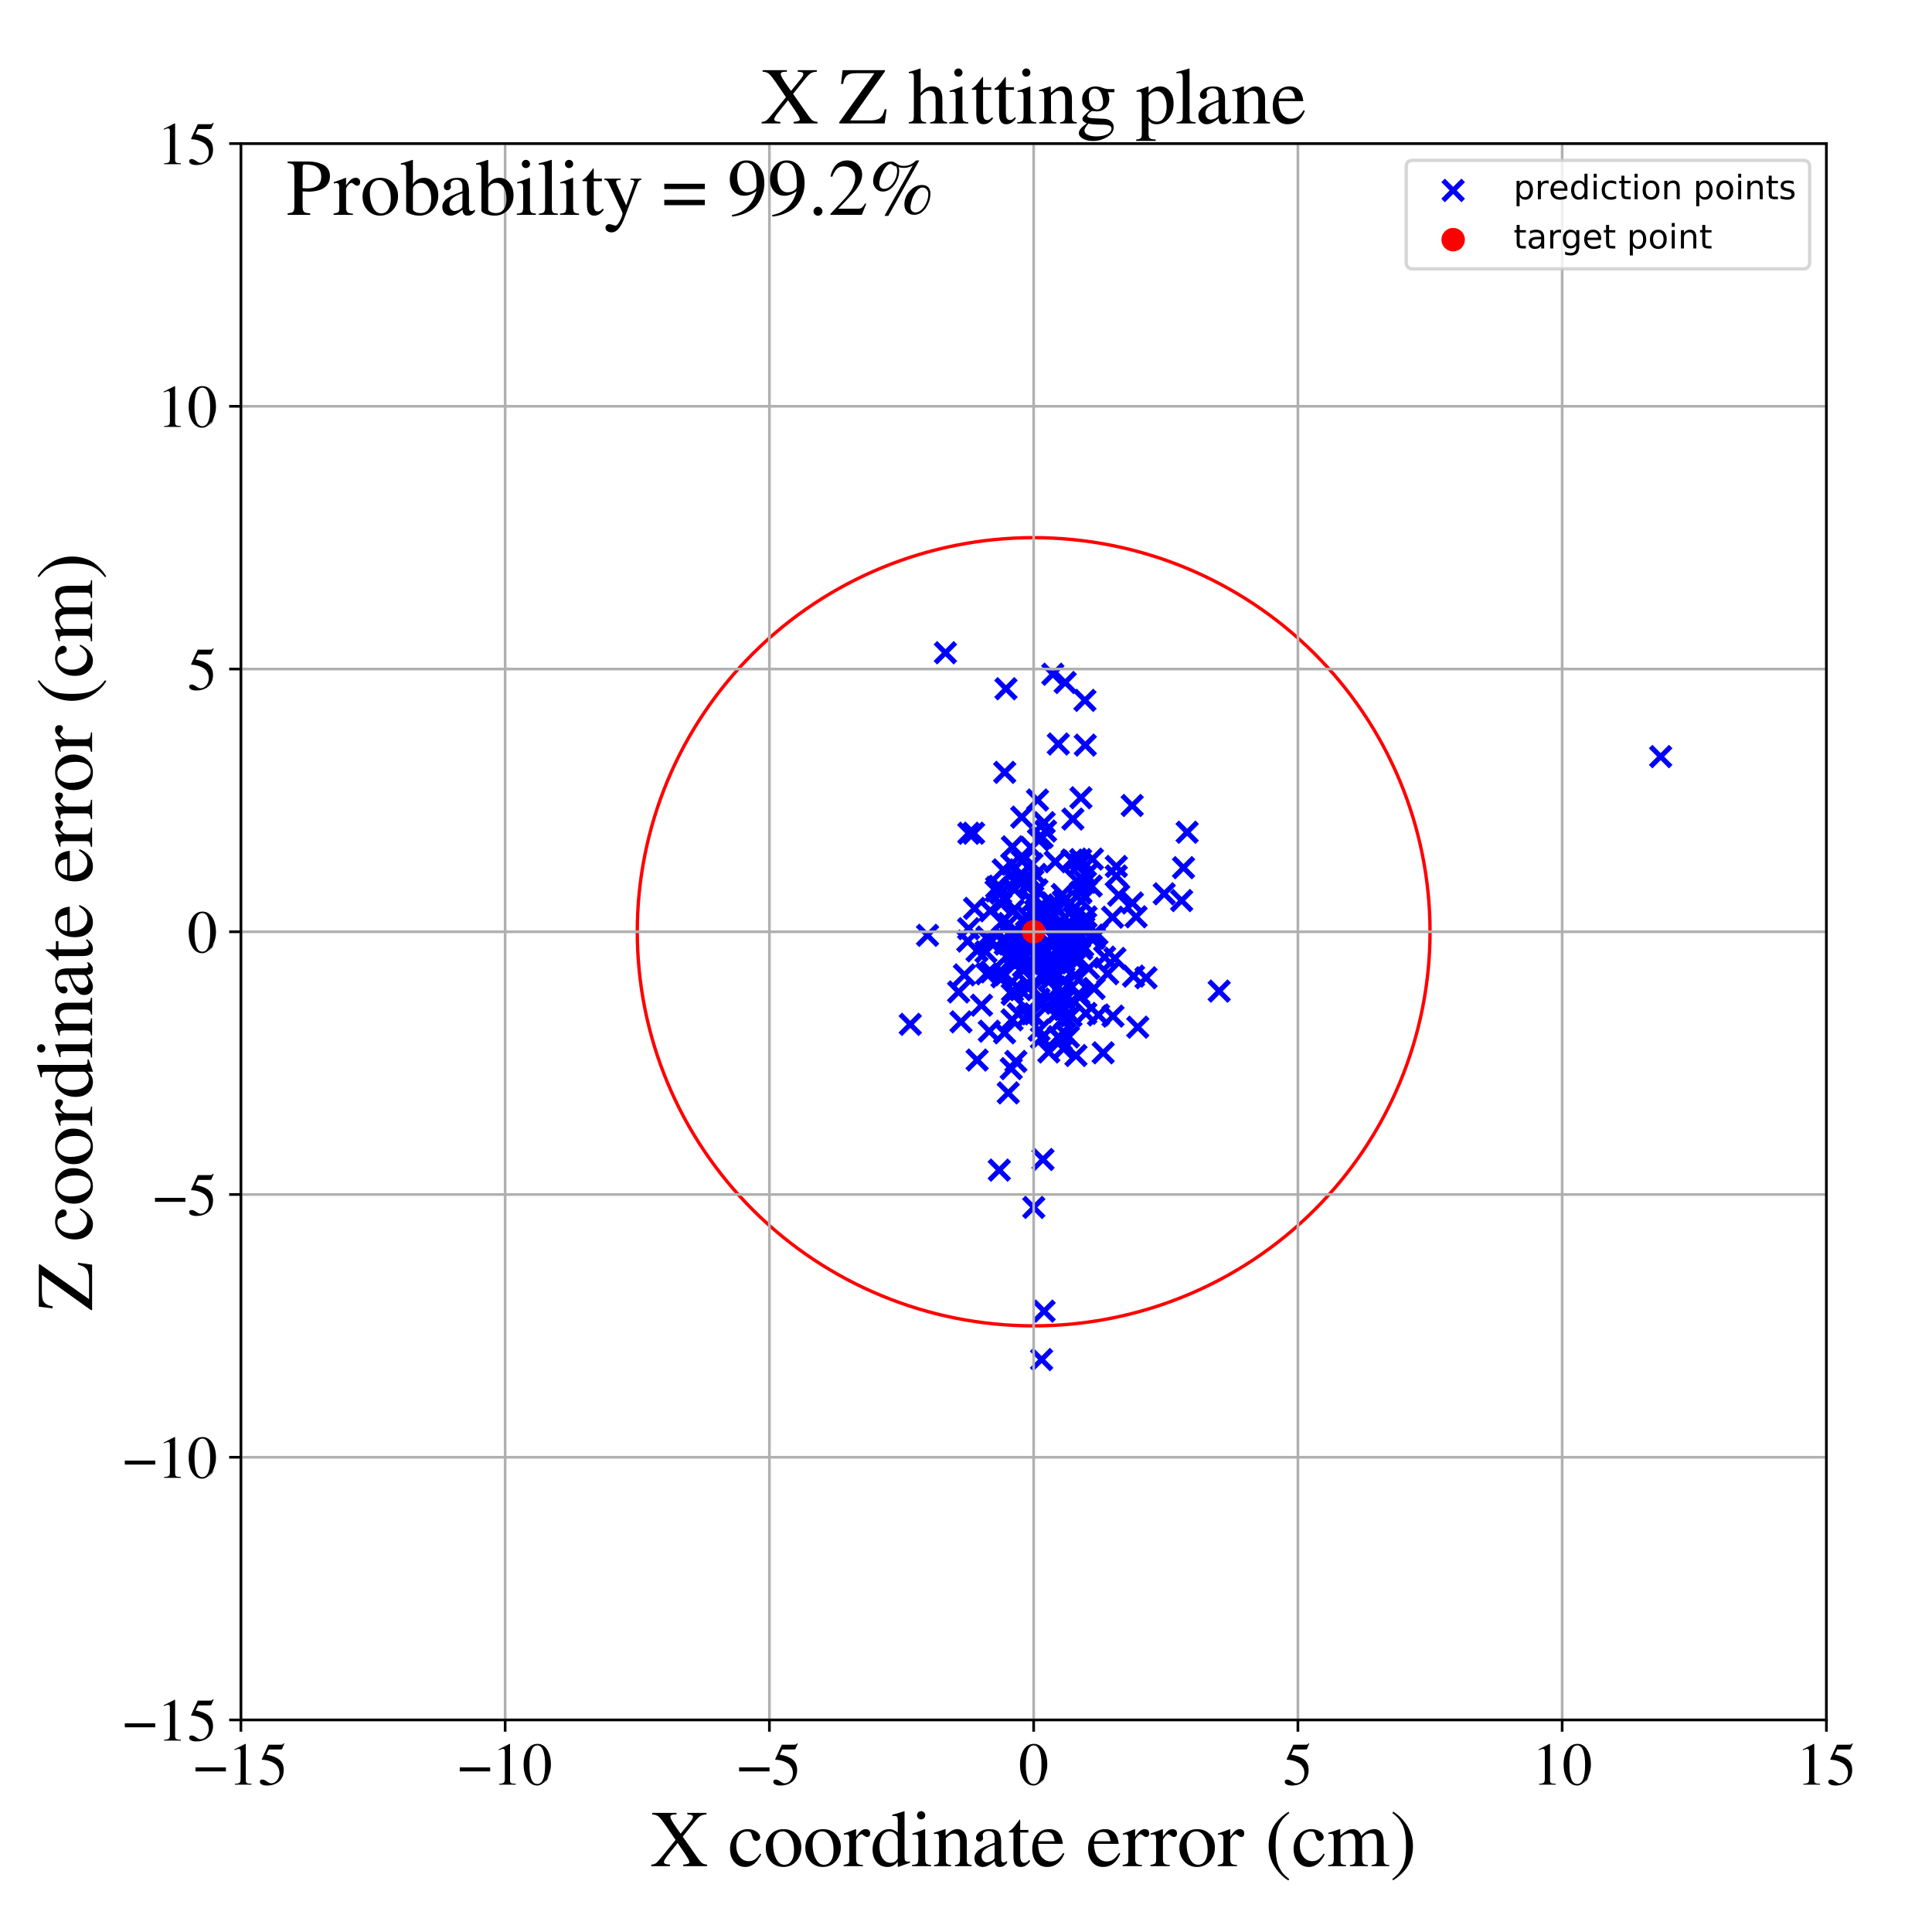 <?xml version="1.0" encoding="utf-8" standalone="no"?>
<!DOCTYPE svg PUBLIC "-//W3C//DTD SVG 1.1//EN"
  "http://www.w3.org/Graphics/SVG/1.1/DTD/svg11.dtd">
<!-- Created with matplotlib (https://matplotlib.org/) -->
<svg height="576pt" version="1.1" viewBox="0 0 576 576" width="576pt" xmlns="http://www.w3.org/2000/svg" xmlns:xlink="http://www.w3.org/1999/xlink">
 <defs>
  <style type="text/css">
*{stroke-linecap:butt;stroke-linejoin:round;}
  </style>
 </defs>
 <g id="figure_1">
  <g id="patch_1">
   <path d="M 0 576 
L 576 576 
L 576 0 
L 0 0 
z
" style="fill:#ffffff;"/>
  </g>
  <g id="axes_1">
   <g id="patch_2">
    <path d="M 71.822 512.784 
L 544.52 512.784 
L 544.52 42.802 
L 71.822 42.802 
z
" style="fill:#ffffff;"/>
   </g>
   <g id="PathCollection_1">
    <defs>
     <path d="M -3 3 
L 3 -3 
M -3 -3 
L 3 3 
" id="mafa6e06384" style="stroke:#0000ff;stroke-width:1.5;"/>
    </defs>
    <g clip-path="url(#p12622520f7)">
     <use style="fill:#0000ff;stroke:#0000ff;stroke-width:1.5;" x="302.395" xlink:href="#mafa6e06384" y="284.138"/>
     <use style="fill:#0000ff;stroke:#0000ff;stroke-width:1.5;" x="318.544" xlink:href="#mafa6e06384" y="309.158"/>
     <use style="fill:#0000ff;stroke:#0000ff;stroke-width:1.5;" x="311.974" xlink:href="#mafa6e06384" y="275.076"/>
     <use style="fill:#0000ff;stroke:#0000ff;stroke-width:1.5;" x="316.344" xlink:href="#mafa6e06384" y="310.043"/>
     <use style="fill:#0000ff;stroke:#0000ff;stroke-width:1.5;" x="312.087" xlink:href="#mafa6e06384" y="300.016"/>
     <use style="fill:#0000ff;stroke:#0000ff;stroke-width:1.5;" x="300.83" xlink:href="#mafa6e06384" y="275.339"/>
     <use style="fill:#0000ff;stroke:#0000ff;stroke-width:1.5;" x="310.051" xlink:href="#mafa6e06384" y="299.081"/>
     <use style="fill:#0000ff;stroke:#0000ff;stroke-width:1.5;" x="303.501" xlink:href="#mafa6e06384" y="278.503"/>
     <use style="fill:#0000ff;stroke:#0000ff;stroke-width:1.5;" x="302.867" xlink:href="#mafa6e06384" y="316.453"/>
     <use style="fill:#0000ff;stroke:#0000ff;stroke-width:1.5;" x="309.151" xlink:href="#mafa6e06384" y="265.305"/>
     <use style="fill:#0000ff;stroke:#0000ff;stroke-width:1.5;" x="320.464" xlink:href="#mafa6e06384" y="270.566"/>
     <use style="fill:#0000ff;stroke:#0000ff;stroke-width:1.5;" x="308.763" xlink:href="#mafa6e06384" y="260.706"/>
     <use style="fill:#0000ff;stroke:#0000ff;stroke-width:1.5;" x="314.604" xlink:href="#mafa6e06384" y="256.925"/>
     <use style="fill:#0000ff;stroke:#0000ff;stroke-width:1.5;" x="330.236" xlink:href="#mafa6e06384" y="290.291"/>
     <use style="fill:#0000ff;stroke:#0000ff;stroke-width:1.5;" x="331.693" xlink:href="#mafa6e06384" y="273.455"/>
     <use style="fill:#0000ff;stroke:#0000ff;stroke-width:1.5;" x="300.593" xlink:href="#mafa6e06384" y="325.825"/>
     <use style="fill:#0000ff;stroke:#0000ff;stroke-width:1.5;" x="315.566" xlink:href="#mafa6e06384" y="309.078"/>
     <use style="fill:#0000ff;stroke:#0000ff;stroke-width:1.5;" x="303.336" xlink:href="#mafa6e06384" y="262.576"/>
     <use style="fill:#0000ff;stroke:#0000ff;stroke-width:1.5;" x="322.789" xlink:href="#mafa6e06384" y="282.004"/>
     <use style="fill:#0000ff;stroke:#0000ff;stroke-width:1.5;" x="319.862" xlink:href="#mafa6e06384" y="244.192"/>
     <use style="fill:#0000ff;stroke:#0000ff;stroke-width:1.5;" x="316.588" xlink:href="#mafa6e06384" y="304.221"/>
     <use style="fill:#0000ff;stroke:#0000ff;stroke-width:1.5;" x="323.797" xlink:href="#mafa6e06384" y="273.357"/>
     <use style="fill:#0000ff;stroke:#0000ff;stroke-width:1.5;" x="291.315" xlink:href="#mafa6e06384" y="316.041"/>
     <use style="fill:#0000ff;stroke:#0000ff;stroke-width:1.5;" x="317.519" xlink:href="#mafa6e06384" y="303.169"/>
     <use style="fill:#0000ff;stroke:#0000ff;stroke-width:1.5;" x="325.326" xlink:href="#mafa6e06384" y="264.162"/>
     <use style="fill:#0000ff;stroke:#0000ff;stroke-width:1.5;" x="304.613" xlink:href="#mafa6e06384" y="243.615"/>
     <use style="fill:#0000ff;stroke:#0000ff;stroke-width:1.5;" x="323.724" xlink:href="#mafa6e06384" y="302.127"/>
     <use style="fill:#0000ff;stroke:#0000ff;stroke-width:1.5;" x="311.459" xlink:href="#mafa6e06384" y="270.685"/>
     <use style="fill:#0000ff;stroke:#0000ff;stroke-width:1.5;" x="322.265" xlink:href="#mafa6e06384" y="237.839"/>
     <use style="fill:#0000ff;stroke:#0000ff;stroke-width:1.5;" x="320.779" xlink:href="#mafa6e06384" y="314.686"/>
     <use style="fill:#0000ff;stroke:#0000ff;stroke-width:1.5;" x="313.218" xlink:href="#mafa6e06384" y="290.343"/>
     <use style="fill:#0000ff;stroke:#0000ff;stroke-width:1.5;" x="317.33" xlink:href="#mafa6e06384" y="300.896"/>
     <use style="fill:#0000ff;stroke:#0000ff;stroke-width:1.5;" x="302.476" xlink:href="#mafa6e06384" y="265.223"/>
     <use style="fill:#0000ff;stroke:#0000ff;stroke-width:1.5;" x="312.342" xlink:href="#mafa6e06384" y="285.746"/>
     <use style="fill:#0000ff;stroke:#0000ff;stroke-width:1.5;" x="296.962" xlink:href="#mafa6e06384" y="265.617"/>
     <use style="fill:#0000ff;stroke:#0000ff;stroke-width:1.5;" x="328.897" xlink:href="#mafa6e06384" y="313.881"/>
     <use style="fill:#0000ff;stroke:#0000ff;stroke-width:1.5;" x="322.172" xlink:href="#mafa6e06384" y="256.274"/>
     <use style="fill:#0000ff;stroke:#0000ff;stroke-width:1.5;" x="318.321" xlink:href="#mafa6e06384" y="280.933"/>
     <use style="fill:#0000ff;stroke:#0000ff;stroke-width:1.5;" x="276.531" xlink:href="#mafa6e06384" y="278.857"/>
     <use style="fill:#0000ff;stroke:#0000ff;stroke-width:1.5;" x="305.098" xlink:href="#mafa6e06384" y="289.354"/>
     <use style="fill:#0000ff;stroke:#0000ff;stroke-width:1.5;" x="315.218" xlink:href="#mafa6e06384" y="279.901"/>
     <use style="fill:#0000ff;stroke:#0000ff;stroke-width:1.5;" x="304.079" xlink:href="#mafa6e06384" y="279.867"/>
     <use style="fill:#0000ff;stroke:#0000ff;stroke-width:1.5;" x="317.109" xlink:href="#mafa6e06384" y="297.479"/>
     <use style="fill:#0000ff;stroke:#0000ff;stroke-width:1.5;" x="323.456" xlink:href="#mafa6e06384" y="208.805"/>
     <use style="fill:#0000ff;stroke:#0000ff;stroke-width:1.5;" x="325.686" xlink:href="#mafa6e06384" y="256.117"/>
     <use style="fill:#0000ff;stroke:#0000ff;stroke-width:1.5;" x="299.263" xlink:href="#mafa6e06384" y="279.926"/>
     <use style="fill:#0000ff;stroke:#0000ff;stroke-width:1.5;" x="294.151" xlink:href="#mafa6e06384" y="290.325"/>
     <use style="fill:#0000ff;stroke:#0000ff;stroke-width:1.5;" x="320.692" xlink:href="#mafa6e06384" y="277.188"/>
     <use style="fill:#0000ff;stroke:#0000ff;stroke-width:1.5;" x="308.555" xlink:href="#mafa6e06384" y="280.486"/>
     <use style="fill:#0000ff;stroke:#0000ff;stroke-width:1.5;" x="332.393" xlink:href="#mafa6e06384" y="285.741"/>
     <use style="fill:#0000ff;stroke:#0000ff;stroke-width:1.5;" x="315.489" xlink:href="#mafa6e06384" y="301.723"/>
     <use style="fill:#0000ff;stroke:#0000ff;stroke-width:1.5;" x="308.838" xlink:href="#mafa6e06384" y="285.519"/>
     <use style="fill:#0000ff;stroke:#0000ff;stroke-width:1.5;" x="307.315" xlink:href="#mafa6e06384" y="252.638"/>
     <use style="fill:#0000ff;stroke:#0000ff;stroke-width:1.5;" x="288.53" xlink:href="#mafa6e06384" y="280.563"/>
     <use style="fill:#0000ff;stroke:#0000ff;stroke-width:1.5;" x="313.746" xlink:href="#mafa6e06384" y="269.18"/>
     <use style="fill:#0000ff;stroke:#0000ff;stroke-width:1.5;" x="305.164" xlink:href="#mafa6e06384" y="280.222"/>
     <use style="fill:#0000ff;stroke:#0000ff;stroke-width:1.5;" x="316.709" xlink:href="#mafa6e06384" y="282.037"/>
     <use style="fill:#0000ff;stroke:#0000ff;stroke-width:1.5;" x="312.665" xlink:href="#mafa6e06384" y="289.26"/>
     <use style="fill:#0000ff;stroke:#0000ff;stroke-width:1.5;" x="297.925" xlink:href="#mafa6e06384" y="348.856"/>
     <use style="fill:#0000ff;stroke:#0000ff;stroke-width:1.5;" x="323.675" xlink:href="#mafa6e06384" y="275.303"/>
     <use style="fill:#0000ff;stroke:#0000ff;stroke-width:1.5;" x="305.127" xlink:href="#mafa6e06384" y="285.481"/>
     <use style="fill:#0000ff;stroke:#0000ff;stroke-width:1.5;" x="317.092" xlink:href="#mafa6e06384" y="312.665"/>
     <use style="fill:#0000ff;stroke:#0000ff;stroke-width:1.5;" x="304.716" xlink:href="#mafa6e06384" y="256.689"/>
     <use style="fill:#0000ff;stroke:#0000ff;stroke-width:1.5;" x="313.358" xlink:href="#mafa6e06384" y="273.044"/>
     <use style="fill:#0000ff;stroke:#0000ff;stroke-width:1.5;" x="308.718" xlink:href="#mafa6e06384" y="271.558"/>
     <use style="fill:#0000ff;stroke:#0000ff;stroke-width:1.5;" x="285.788" xlink:href="#mafa6e06384" y="295.738"/>
     <use style="fill:#0000ff;stroke:#0000ff;stroke-width:1.5;" x="312.22" xlink:href="#mafa6e06384" y="275.127"/>
     <use style="fill:#0000ff;stroke:#0000ff;stroke-width:1.5;" x="309.695" xlink:href="#mafa6e06384" y="283.898"/>
     <use style="fill:#0000ff;stroke:#0000ff;stroke-width:1.5;" x="298.727" xlink:href="#mafa6e06384" y="291.222"/>
     <use style="fill:#0000ff;stroke:#0000ff;stroke-width:1.5;" x="317.211" xlink:href="#mafa6e06384" y="286.474"/>
     <use style="fill:#0000ff;stroke:#0000ff;stroke-width:1.5;" x="307.918" xlink:href="#mafa6e06384" y="262.479"/>
     <use style="fill:#0000ff;stroke:#0000ff;stroke-width:1.5;" x="299.103" xlink:href="#mafa6e06384" y="259.337"/>
     <use style="fill:#0000ff;stroke:#0000ff;stroke-width:1.5;" x="323.134" xlink:href="#mafa6e06384" y="276.582"/>
     <use style="fill:#0000ff;stroke:#0000ff;stroke-width:1.5;" x="297.872" xlink:href="#mafa6e06384" y="264.199"/>
     <use style="fill:#0000ff;stroke:#0000ff;stroke-width:1.5;" x="287.524" xlink:href="#mafa6e06384" y="290.653"/>
     <use style="fill:#0000ff;stroke:#0000ff;stroke-width:1.5;" x="302.338" xlink:href="#mafa6e06384" y="281.878"/>
     <use style="fill:#0000ff;stroke:#0000ff;stroke-width:1.5;" x="294.296" xlink:href="#mafa6e06384" y="279.372"/>
     <use style="fill:#0000ff;stroke:#0000ff;stroke-width:1.5;" x="310.487" xlink:href="#mafa6e06384" y="309.477"/>
     <use style="fill:#0000ff;stroke:#0000ff;stroke-width:1.5;" x="311.414" xlink:href="#mafa6e06384" y="291.484"/>
     <use style="fill:#0000ff;stroke:#0000ff;stroke-width:1.5;" x="308.586" xlink:href="#mafa6e06384" y="287.807"/>
     <use style="fill:#0000ff;stroke:#0000ff;stroke-width:1.5;" x="309.788" xlink:href="#mafa6e06384" y="307.117"/>
     <use style="fill:#0000ff;stroke:#0000ff;stroke-width:1.5;" x="304.416" xlink:href="#mafa6e06384" y="284.354"/>
     <use style="fill:#0000ff;stroke:#0000ff;stroke-width:1.5;" x="301.21" xlink:href="#mafa6e06384" y="284.022"/>
     <use style="fill:#0000ff;stroke:#0000ff;stroke-width:1.5;" x="297.139" xlink:href="#mafa6e06384" y="264.548"/>
     <use style="fill:#0000ff;stroke:#0000ff;stroke-width:1.5;" x="294.659" xlink:href="#mafa6e06384" y="280.008"/>
     <use style="fill:#0000ff;stroke:#0000ff;stroke-width:1.5;" x="301.948" xlink:href="#mafa6e06384" y="285.771"/>
     <use style="fill:#0000ff;stroke:#0000ff;stroke-width:1.5;" x="352.847" xlink:href="#mafa6e06384" y="258.681"/>
     <use style="fill:#0000ff;stroke:#0000ff;stroke-width:1.5;" x="310.541" xlink:href="#mafa6e06384" y="405.334"/>
     <use style="fill:#0000ff;stroke:#0000ff;stroke-width:1.5;" x="299.39" xlink:href="#mafa6e06384" y="279.788"/>
     <use style="fill:#0000ff;stroke:#0000ff;stroke-width:1.5;" x="304.733" xlink:href="#mafa6e06384" y="262.978"/>
     <use style="fill:#0000ff;stroke:#0000ff;stroke-width:1.5;" x="313.635" xlink:href="#mafa6e06384" y="285.514"/>
     <use style="fill:#0000ff;stroke:#0000ff;stroke-width:1.5;" x="316.598" xlink:href="#mafa6e06384" y="295.534"/>
     <use style="fill:#0000ff;stroke:#0000ff;stroke-width:1.5;" x="313.523" xlink:href="#mafa6e06384" y="281.98"/>
     <use style="fill:#0000ff;stroke:#0000ff;stroke-width:1.5;" x="307.697" xlink:href="#mafa6e06384" y="302.274"/>
     <use style="fill:#0000ff;stroke:#0000ff;stroke-width:1.5;" x="339.208" xlink:href="#mafa6e06384" y="306.24"/>
     <use style="fill:#0000ff;stroke:#0000ff;stroke-width:1.5;" x="301.491" xlink:href="#mafa6e06384" y="318.593"/>
     <use style="fill:#0000ff;stroke:#0000ff;stroke-width:1.5;" x="301.829" xlink:href="#mafa6e06384" y="252.471"/>
     <use style="fill:#0000ff;stroke:#0000ff;stroke-width:1.5;" x="298.347" xlink:href="#mafa6e06384" y="266.28"/>
     <use style="fill:#0000ff;stroke:#0000ff;stroke-width:1.5;" x="321.902" xlink:href="#mafa6e06384" y="297.263"/>
     <use style="fill:#0000ff;stroke:#0000ff;stroke-width:1.5;" x="301.726" xlink:href="#mafa6e06384" y="304.058"/>
     <use style="fill:#0000ff;stroke:#0000ff;stroke-width:1.5;" x="286.501" xlink:href="#mafa6e06384" y="304.652"/>
     <use style="fill:#0000ff;stroke:#0000ff;stroke-width:1.5;" x="321.888" xlink:href="#mafa6e06384" y="257.768"/>
     <use style="fill:#0000ff;stroke:#0000ff;stroke-width:1.5;" x="323.618" xlink:href="#mafa6e06384" y="263.017"/>
     <use style="fill:#0000ff;stroke:#0000ff;stroke-width:1.5;" x="321.055" xlink:href="#mafa6e06384" y="286.829"/>
     <use style="fill:#0000ff;stroke:#0000ff;stroke-width:1.5;" x="319.835" xlink:href="#mafa6e06384" y="276.167"/>
     <use style="fill:#0000ff;stroke:#0000ff;stroke-width:1.5;" x="302.082" xlink:href="#mafa6e06384" y="271.41"/>
     <use style="fill:#0000ff;stroke:#0000ff;stroke-width:1.5;" x="317.473" xlink:href="#mafa6e06384" y="300.89"/>
     <use style="fill:#0000ff;stroke:#0000ff;stroke-width:1.5;" x="316.974" xlink:href="#mafa6e06384" y="268.749"/>
     <use style="fill:#0000ff;stroke:#0000ff;stroke-width:1.5;" x="320.874" xlink:href="#mafa6e06384" y="272.853"/>
     <use style="fill:#0000ff;stroke:#0000ff;stroke-width:1.5;" x="309.167" xlink:href="#mafa6e06384" y="273.633"/>
     <use style="fill:#0000ff;stroke:#0000ff;stroke-width:1.5;" x="321.652" xlink:href="#mafa6e06384" y="296.345"/>
     <use style="fill:#0000ff;stroke:#0000ff;stroke-width:1.5;" x="313.886" xlink:href="#mafa6e06384" y="201.018"/>
     <use style="fill:#0000ff;stroke:#0000ff;stroke-width:1.5;" x="312.471" xlink:href="#mafa6e06384" y="287.656"/>
     <use style="fill:#0000ff;stroke:#0000ff;stroke-width:1.5;" x="307.119" xlink:href="#mafa6e06384" y="277.248"/>
     <use style="fill:#0000ff;stroke:#0000ff;stroke-width:1.5;" x="316.894" xlink:href="#mafa6e06384" y="287.513"/>
     <use style="fill:#0000ff;stroke:#0000ff;stroke-width:1.5;" x="318.423" xlink:href="#mafa6e06384" y="276.952"/>
     <use style="fill:#0000ff;stroke:#0000ff;stroke-width:1.5;" x="299.538" xlink:href="#mafa6e06384" y="230.267"/>
     <use style="fill:#0000ff;stroke:#0000ff;stroke-width:1.5;" x="301.452" xlink:href="#mafa6e06384" y="286.519"/>
     <use style="fill:#0000ff;stroke:#0000ff;stroke-width:1.5;" x="320.173" xlink:href="#mafa6e06384" y="256.751"/>
     <use style="fill:#0000ff;stroke:#0000ff;stroke-width:1.5;" x="311.945" xlink:href="#mafa6e06384" y="283.741"/>
     <use style="fill:#0000ff;stroke:#0000ff;stroke-width:1.5;" x="314.028" xlink:href="#mafa6e06384" y="272.426"/>
     <use style="fill:#0000ff;stroke:#0000ff;stroke-width:1.5;" x="329.321" xlink:href="#mafa6e06384" y="285.362"/>
     <use style="fill:#0000ff;stroke:#0000ff;stroke-width:1.5;" x="316.838" xlink:href="#mafa6e06384" y="287.939"/>
     <use style="fill:#0000ff;stroke:#0000ff;stroke-width:1.5;" x="326.269" xlink:href="#mafa6e06384" y="279.659"/>
     <use style="fill:#0000ff;stroke:#0000ff;stroke-width:1.5;" x="294.94" xlink:href="#mafa6e06384" y="307.441"/>
     <use style="fill:#0000ff;stroke:#0000ff;stroke-width:1.5;" x="308.707" xlink:href="#mafa6e06384" y="282.351"/>
     <use style="fill:#0000ff;stroke:#0000ff;stroke-width:1.5;" x="323.747" xlink:href="#mafa6e06384" y="260.897"/>
     <use style="fill:#0000ff;stroke:#0000ff;stroke-width:1.5;" x="311.721" xlink:href="#mafa6e06384" y="247.762"/>
     <use style="fill:#0000ff;stroke:#0000ff;stroke-width:1.5;" x="309.087" xlink:href="#mafa6e06384" y="285.432"/>
     <use style="fill:#0000ff;stroke:#0000ff;stroke-width:1.5;" x="310.701" xlink:href="#mafa6e06384" y="249.653"/>
     <use style="fill:#0000ff;stroke:#0000ff;stroke-width:1.5;" x="308.106" xlink:href="#mafa6e06384" y="280.057"/>
     <use style="fill:#0000ff;stroke:#0000ff;stroke-width:1.5;" x="311.311" xlink:href="#mafa6e06384" y="245.269"/>
     <use style="fill:#0000ff;stroke:#0000ff;stroke-width:1.5;" x="310.958" xlink:href="#mafa6e06384" y="345.684"/>
     <use style="fill:#0000ff;stroke:#0000ff;stroke-width:1.5;" x="288.779" xlink:href="#mafa6e06384" y="276.877"/>
     <use style="fill:#0000ff;stroke:#0000ff;stroke-width:1.5;" x="332.821" xlink:href="#mafa6e06384" y="258.326"/>
     <use style="fill:#0000ff;stroke:#0000ff;stroke-width:1.5;" x="319.48" xlink:href="#mafa6e06384" y="283.956"/>
     <use style="fill:#0000ff;stroke:#0000ff;stroke-width:1.5;" x="313.192" xlink:href="#mafa6e06384" y="281.494"/>
     <use style="fill:#0000ff;stroke:#0000ff;stroke-width:1.5;" x="295.467" xlink:href="#mafa6e06384" y="289.753"/>
     <use style="fill:#0000ff;stroke:#0000ff;stroke-width:1.5;" x="317.248" xlink:href="#mafa6e06384" y="292.41"/>
     <use style="fill:#0000ff;stroke:#0000ff;stroke-width:1.5;" x="320.332" xlink:href="#mafa6e06384" y="285.628"/>
     <use style="fill:#0000ff;stroke:#0000ff;stroke-width:1.5;" x="317.31" xlink:href="#mafa6e06384" y="298.202"/>
     <use style="fill:#0000ff;stroke:#0000ff;stroke-width:1.5;" x="299.356" xlink:href="#mafa6e06384" y="267.852"/>
     <use style="fill:#0000ff;stroke:#0000ff;stroke-width:1.5;" x="322.173" xlink:href="#mafa6e06384" y="265.989"/>
     <use style="fill:#0000ff;stroke:#0000ff;stroke-width:1.5;" x="306.665" xlink:href="#mafa6e06384" y="287.318"/>
     <use style="fill:#0000ff;stroke:#0000ff;stroke-width:1.5;" x="317.564" xlink:href="#mafa6e06384" y="203.482"/>
     <use style="fill:#0000ff;stroke:#0000ff;stroke-width:1.5;" x="316.418" xlink:href="#mafa6e06384" y="284.416"/>
     <use style="fill:#0000ff;stroke:#0000ff;stroke-width:1.5;" x="311.284" xlink:href="#mafa6e06384" y="390.905"/>
     <use style="fill:#0000ff;stroke:#0000ff;stroke-width:1.5;" x="281.861" xlink:href="#mafa6e06384" y="194.607"/>
     <use style="fill:#0000ff;stroke:#0000ff;stroke-width:1.5;" x="324.576" xlink:href="#mafa6e06384" y="288.708"/>
     <use style="fill:#0000ff;stroke:#0000ff;stroke-width:1.5;" x="319.62" xlink:href="#mafa6e06384" y="256.404"/>
     <use style="fill:#0000ff;stroke:#0000ff;stroke-width:1.5;" x="311.519" xlink:href="#mafa6e06384" y="282.809"/>
     <use style="fill:#0000ff;stroke:#0000ff;stroke-width:1.5;" x="311.108" xlink:href="#mafa6e06384" y="273.01"/>
     <use style="fill:#0000ff;stroke:#0000ff;stroke-width:1.5;" x="309.609" xlink:href="#mafa6e06384" y="250.386"/>
     <use style="fill:#0000ff;stroke:#0000ff;stroke-width:1.5;" x="313.615" xlink:href="#mafa6e06384" y="287.653"/>
     <use style="fill:#0000ff;stroke:#0000ff;stroke-width:1.5;" x="295.307" xlink:href="#mafa6e06384" y="280.86"/>
     <use style="fill:#0000ff;stroke:#0000ff;stroke-width:1.5;" x="315.152" xlink:href="#mafa6e06384" y="271.248"/>
     <use style="fill:#0000ff;stroke:#0000ff;stroke-width:1.5;" x="292.623" xlink:href="#mafa6e06384" y="299.686"/>
     <use style="fill:#0000ff;stroke:#0000ff;stroke-width:1.5;" x="293.96" xlink:href="#mafa6e06384" y="283.788"/>
     <use style="fill:#0000ff;stroke:#0000ff;stroke-width:1.5;" x="314.124" xlink:href="#mafa6e06384" y="269.876"/>
     <use style="fill:#0000ff;stroke:#0000ff;stroke-width:1.5;" x="307.175" xlink:href="#mafa6e06384" y="294.018"/>
     <use style="fill:#0000ff;stroke:#0000ff;stroke-width:1.5;" x="307.684" xlink:href="#mafa6e06384" y="257.598"/>
     <use style="fill:#0000ff;stroke:#0000ff;stroke-width:1.5;" x="317.258" xlink:href="#mafa6e06384" y="279.911"/>
     <use style="fill:#0000ff;stroke:#0000ff;stroke-width:1.5;" x="314.767" xlink:href="#mafa6e06384" y="287.083"/>
     <use style="fill:#0000ff;stroke:#0000ff;stroke-width:1.5;" x="352.291" xlink:href="#mafa6e06384" y="268.49"/>
     <use style="fill:#0000ff;stroke:#0000ff;stroke-width:1.5;" x="337.614" xlink:href="#mafa6e06384" y="269.204"/>
     <use style="fill:#0000ff;stroke:#0000ff;stroke-width:1.5;" x="326.185" xlink:href="#mafa6e06384" y="294.711"/>
     <use style="fill:#0000ff;stroke:#0000ff;stroke-width:1.5;" x="337.55" xlink:href="#mafa6e06384" y="240.147"/>
     <use style="fill:#0000ff;stroke:#0000ff;stroke-width:1.5;" x="323.563" xlink:href="#mafa6e06384" y="222.143"/>
     <use style="fill:#0000ff;stroke:#0000ff;stroke-width:1.5;" x="315.522" xlink:href="#mafa6e06384" y="221.812"/>
     <use style="fill:#0000ff;stroke:#0000ff;stroke-width:1.5;" x="295.258" xlink:href="#mafa6e06384" y="271.546"/>
     <use style="fill:#0000ff;stroke:#0000ff;stroke-width:1.5;" x="321.868" xlink:href="#mafa6e06384" y="279.478"/>
     <use style="fill:#0000ff;stroke:#0000ff;stroke-width:1.5;" x="341.67" xlink:href="#mafa6e06384" y="291.515"/>
     <use style="fill:#0000ff;stroke:#0000ff;stroke-width:1.5;" x="301.634" xlink:href="#mafa6e06384" y="257.631"/>
     <use style="fill:#0000ff;stroke:#0000ff;stroke-width:1.5;" x="315.026" xlink:href="#mafa6e06384" y="275.724"/>
     <use style="fill:#0000ff;stroke:#0000ff;stroke-width:1.5;" x="312.825" xlink:href="#mafa6e06384" y="297.215"/>
     <use style="fill:#0000ff;stroke:#0000ff;stroke-width:1.5;" x="305.359" xlink:href="#mafa6e06384" y="275.02"/>
     <use style="fill:#0000ff;stroke:#0000ff;stroke-width:1.5;" x="311.695" xlink:href="#mafa6e06384" y="291.081"/>
     <use style="fill:#0000ff;stroke:#0000ff;stroke-width:1.5;" x="299.704" xlink:href="#mafa6e06384" y="281.467"/>
     <use style="fill:#0000ff;stroke:#0000ff;stroke-width:1.5;" x="291.289" xlink:href="#mafa6e06384" y="283.468"/>
     <use style="fill:#0000ff;stroke:#0000ff;stroke-width:1.5;" x="333.515" xlink:href="#mafa6e06384" y="266.903"/>
     <use style="fill:#0000ff;stroke:#0000ff;stroke-width:1.5;" x="300.851" xlink:href="#mafa6e06384" y="281.416"/>
     <use style="fill:#0000ff;stroke:#0000ff;stroke-width:1.5;" x="312.441" xlink:href="#mafa6e06384" y="271.786"/>
     <use style="fill:#0000ff;stroke:#0000ff;stroke-width:1.5;" x="301.852" xlink:href="#mafa6e06384" y="295.401"/>
     <use style="fill:#0000ff;stroke:#0000ff;stroke-width:1.5;" x="313.337" xlink:href="#mafa6e06384" y="281.596"/>
     <use style="fill:#0000ff;stroke:#0000ff;stroke-width:1.5;" x="327.493" xlink:href="#mafa6e06384" y="302.594"/>
     <use style="fill:#0000ff;stroke:#0000ff;stroke-width:1.5;" x="305.569" xlink:href="#mafa6e06384" y="274.828"/>
     <use style="fill:#0000ff;stroke:#0000ff;stroke-width:1.5;" x="320.139" xlink:href="#mafa6e06384" y="273.528"/>
     <use style="fill:#0000ff;stroke:#0000ff;stroke-width:1.5;" x="303.586" xlink:href="#mafa6e06384" y="302.261"/>
     <use style="fill:#0000ff;stroke:#0000ff;stroke-width:1.5;" x="495.104" xlink:href="#mafa6e06384" y="225.568"/>
     <use style="fill:#0000ff;stroke:#0000ff;stroke-width:1.5;" x="332.796" xlink:href="#mafa6e06384" y="261.154"/>
     <use style="fill:#0000ff;stroke:#0000ff;stroke-width:1.5;" x="306.346" xlink:href="#mafa6e06384" y="302.884"/>
     <use style="fill:#0000ff;stroke:#0000ff;stroke-width:1.5;" x="299.496" xlink:href="#mafa6e06384" y="307.926"/>
     <use style="fill:#0000ff;stroke:#0000ff;stroke-width:1.5;" x="308.205" xlink:href="#mafa6e06384" y="359.979"/>
     <use style="fill:#0000ff;stroke:#0000ff;stroke-width:1.5;" x="314.565" xlink:href="#mafa6e06384" y="278.926"/>
     <use style="fill:#0000ff;stroke:#0000ff;stroke-width:1.5;" x="303.12" xlink:href="#mafa6e06384" y="285.448"/>
     <use style="fill:#0000ff;stroke:#0000ff;stroke-width:1.5;" x="306.247" xlink:href="#mafa6e06384" y="263.901"/>
     <use style="fill:#0000ff;stroke:#0000ff;stroke-width:1.5;" x="303.6" xlink:href="#mafa6e06384" y="282.239"/>
     <use style="fill:#0000ff;stroke:#0000ff;stroke-width:1.5;" x="316.318" xlink:href="#mafa6e06384" y="282.386"/>
     <use style="fill:#0000ff;stroke:#0000ff;stroke-width:1.5;" x="320.364" xlink:href="#mafa6e06384" y="290.937"/>
     <use style="fill:#0000ff;stroke:#0000ff;stroke-width:1.5;" x="290.553" xlink:href="#mafa6e06384" y="270.822"/>
     <use style="fill:#0000ff;stroke:#0000ff;stroke-width:1.5;" x="322.469" xlink:href="#mafa6e06384" y="282.902"/>
     <use style="fill:#0000ff;stroke:#0000ff;stroke-width:1.5;" x="308.099" xlink:href="#mafa6e06384" y="277.884"/>
     <use style="fill:#0000ff;stroke:#0000ff;stroke-width:1.5;" x="331.818" xlink:href="#mafa6e06384" y="302.94"/>
     <use style="fill:#0000ff;stroke:#0000ff;stroke-width:1.5;" x="299.911" xlink:href="#mafa6e06384" y="205.342"/>
     <use style="fill:#0000ff;stroke:#0000ff;stroke-width:1.5;" x="318.689" xlink:href="#mafa6e06384" y="282.136"/>
     <use style="fill:#0000ff;stroke:#0000ff;stroke-width:1.5;" x="319.463" xlink:href="#mafa6e06384" y="294.253"/>
     <use style="fill:#0000ff;stroke:#0000ff;stroke-width:1.5;" x="327.048" xlink:href="#mafa6e06384" y="278.384"/>
     <use style="fill:#0000ff;stroke:#0000ff;stroke-width:1.5;" x="321.102" xlink:href="#mafa6e06384" y="262.696"/>
     <use style="fill:#0000ff;stroke:#0000ff;stroke-width:1.5;" x="314.273" xlink:href="#mafa6e06384" y="278.487"/>
     <use style="fill:#0000ff;stroke:#0000ff;stroke-width:1.5;" x="303.975" xlink:href="#mafa6e06384" y="280.153"/>
     <use style="fill:#0000ff;stroke:#0000ff;stroke-width:1.5;" x="322.202" xlink:href="#mafa6e06384" y="266.251"/>
     <use style="fill:#0000ff;stroke:#0000ff;stroke-width:1.5;" x="301.779" xlink:href="#mafa6e06384" y="296.438"/>
     <use style="fill:#0000ff;stroke:#0000ff;stroke-width:1.5;" x="312.891" xlink:href="#mafa6e06384" y="287.305"/>
     <use style="fill:#0000ff;stroke:#0000ff;stroke-width:1.5;" x="322.406" xlink:href="#mafa6e06384" y="268.638"/>
     <use style="fill:#0000ff;stroke:#0000ff;stroke-width:1.5;" x="363.484" xlink:href="#mafa6e06384" y="295.487"/>
     <use style="fill:#0000ff;stroke:#0000ff;stroke-width:1.5;" x="312.684" xlink:href="#mafa6e06384" y="313.631"/>
     <use style="fill:#0000ff;stroke:#0000ff;stroke-width:1.5;" x="307.679" xlink:href="#mafa6e06384" y="276.621"/>
     <use style="fill:#0000ff;stroke:#0000ff;stroke-width:1.5;" x="347.094" xlink:href="#mafa6e06384" y="266.477"/>
     <use style="fill:#0000ff;stroke:#0000ff;stroke-width:1.5;" x="290.274" xlink:href="#mafa6e06384" y="248.404"/>
     <use style="fill:#0000ff;stroke:#0000ff;stroke-width:1.5;" x="312.945" xlink:href="#mafa6e06384" y="292.318"/>
     <use style="fill:#0000ff;stroke:#0000ff;stroke-width:1.5;" x="298.441" xlink:href="#mafa6e06384" y="269.518"/>
     <use style="fill:#0000ff;stroke:#0000ff;stroke-width:1.5;" x="309.763" xlink:href="#mafa6e06384" y="297.842"/>
     <use style="fill:#0000ff;stroke:#0000ff;stroke-width:1.5;" x="325.593" xlink:href="#mafa6e06384" y="279.92"/>
     <use style="fill:#0000ff;stroke:#0000ff;stroke-width:1.5;" x="271.386" xlink:href="#mafa6e06384" y="305.396"/>
     <use style="fill:#0000ff;stroke:#0000ff;stroke-width:1.5;" x="305.137" xlink:href="#mafa6e06384" y="288.122"/>
     <use style="fill:#0000ff;stroke:#0000ff;stroke-width:1.5;" x="321.777" xlink:href="#mafa6e06384" y="285.964"/>
     <use style="fill:#0000ff;stroke:#0000ff;stroke-width:1.5;" x="301.077" xlink:href="#mafa6e06384" y="278.685"/>
     <use style="fill:#0000ff;stroke:#0000ff;stroke-width:1.5;" x="306.026" xlink:href="#mafa6e06384" y="273.035"/>
     <use style="fill:#0000ff;stroke:#0000ff;stroke-width:1.5;" x="310.717" xlink:href="#mafa6e06384" y="269.809"/>
     <use style="fill:#0000ff;stroke:#0000ff;stroke-width:1.5;" x="319.296" xlink:href="#mafa6e06384" y="302.831"/>
     <use style="fill:#0000ff;stroke:#0000ff;stroke-width:1.5;" x="303.897" xlink:href="#mafa6e06384" y="261.066"/>
     <use style="fill:#0000ff;stroke:#0000ff;stroke-width:1.5;" x="306.959" xlink:href="#mafa6e06384" y="263.122"/>
     <use style="fill:#0000ff;stroke:#0000ff;stroke-width:1.5;" x="313.751" xlink:href="#mafa6e06384" y="286.991"/>
     <use style="fill:#0000ff;stroke:#0000ff;stroke-width:1.5;" x="309.324" xlink:href="#mafa6e06384" y="238.517"/>
     <use style="fill:#0000ff;stroke:#0000ff;stroke-width:1.5;" x="288.829" xlink:href="#mafa6e06384" y="248.428"/>
     <use style="fill:#0000ff;stroke:#0000ff;stroke-width:1.5;" x="313.166" xlink:href="#mafa6e06384" y="286.206"/>
     <use style="fill:#0000ff;stroke:#0000ff;stroke-width:1.5;" x="353.927" xlink:href="#mafa6e06384" y="248.126"/>
     <use style="fill:#0000ff;stroke:#0000ff;stroke-width:1.5;" x="307.866" xlink:href="#mafa6e06384" y="268.623"/>
     <use style="fill:#0000ff;stroke:#0000ff;stroke-width:1.5;" x="338.708" xlink:href="#mafa6e06384" y="273.333"/>
     <use style="fill:#0000ff;stroke:#0000ff;stroke-width:1.5;" x="316.721" xlink:href="#mafa6e06384" y="266.69"/>
     <use style="fill:#0000ff;stroke:#0000ff;stroke-width:1.5;" x="298.978" xlink:href="#mafa6e06384" y="274.707"/>
     <use style="fill:#0000ff;stroke:#0000ff;stroke-width:1.5;" x="337.95" xlink:href="#mafa6e06384" y="291.017"/>
     <use style="fill:#0000ff;stroke:#0000ff;stroke-width:1.5;" x="311.939" xlink:href="#mafa6e06384" y="273.818"/>
     <use style="fill:#0000ff;stroke:#0000ff;stroke-width:1.5;" x="317.174" xlink:href="#mafa6e06384" y="297.23"/>
     <use style="fill:#0000ff;stroke:#0000ff;stroke-width:1.5;" x="316.842" xlink:href="#mafa6e06384" y="295.694"/>
     <use style="fill:#0000ff;stroke:#0000ff;stroke-width:1.5;" x="304.237" xlink:href="#mafa6e06384" y="295.073"/>
     <use style="fill:#0000ff;stroke:#0000ff;stroke-width:1.5;" x="325.814" xlink:href="#mafa6e06384" y="278.789"/>
     <use style="fill:#0000ff;stroke:#0000ff;stroke-width:1.5;" x="299.671" xlink:href="#mafa6e06384" y="290.607"/>
    </g>
   </g>
   <g id="PathCollection_2">
    <defs>
     <path d="M 0 3 
C 0.796 3 1.559 2.684 2.121 2.121 
C 2.684 1.559 3 0.796 3 0 
C 3 -0.796 2.684 -1.559 2.121 -2.121 
C 1.559 -2.684 0.796 -3 0 -3 
C -0.796 -3 -1.559 -2.684 -2.121 -2.121 
C -2.684 -1.559 -3 -0.796 -3 0 
C -3 0.796 -2.684 1.559 -2.121 2.121 
C -1.559 2.684 -0.796 3 0 3 
z
" id="m3f806c7d29" style="stroke:#ff0000;"/>
    </defs>
    <g clip-path="url(#p12622520f7)">
     <use style="fill:#ff0000;stroke:#ff0000;" x="308.171" xlink:href="#m3f806c7d29" y="277.793"/>
    </g>
   </g>
   <g id="patch_3">
    <path clip-path="url(#p12622520f7)" d="M 308.171 395.288 
C 339.511 395.288 369.572 382.908 391.733 360.875 
C 413.894 338.841 426.346 308.953 426.346 277.793 
C 426.346 246.633 413.894 216.745 391.733 194.711 
C 369.572 172.677 339.511 160.297 308.171 160.297 
C 276.831 160.297 246.77 172.677 224.609 194.711 
C 202.448 216.745 189.997 246.633 189.997 277.793 
C 189.997 308.953 202.448 338.841 224.609 360.875 
C 246.77 382.908 276.831 395.288 308.171 395.288 
z
" style="fill:none;stroke:#ff0000;stroke-linejoin:miter;"/>
   </g>
   <g id="matplotlib.axis_1">
    <g id="xtick_1">
     <g id="line2d_1">
      <path clip-path="url(#p12622520f7)" d="M 71.822 512.784 
L 71.822 42.802 
" style="fill:none;stroke:#b0b0b0;stroke-linecap:square;stroke-width:0.8;"/>
     </g>
     <g id="line2d_2">
      <defs>
       <path d="M 0 0 
L 0 3.5 
" id="m2953237b29" style="stroke:#000000;stroke-width:0.8;"/>
      </defs>
      <g>
       <use style="stroke:#000000;stroke-width:0.8;" x="71.822" xlink:href="#m2953237b29" y="512.784"/>
      </g>
     </g>
     <g id="text_1">
      <!-- −15 -->
      <defs>
       <path d="M 3 22 
L 3 28.594 
L 53.406 28.594 
L 53.406 22 
z
" id="FreeSerif-8722"/>
       <path d="M 18.297 59.297 
Q 16.5 59.297 11.094 57.094 
L 11.094 58.5 
L 29.094 67.594 
L 29.906 67.406 
L 29.906 7.406 
Q 29.906 3.797 31.703 2.688 
Q 33.5 1.594 39.406 1.5 
L 39.406 0 
L 11.797 0 
L 11.797 1.5 
Q 17.406 1.703 19.344 3.141 
Q 21.297 4.594 21.297 9.297 
L 21.297 54.594 
Q 21.297 59.297 18.297 59.297 
z
" id="FreeSerif-49"/>
       <path d="M 35.703 19.406 
Q 35.703 24.703 33.344 28.797 
Q 31 32.906 27.641 35.156 
Q 24.297 37.406 20.141 38.844 
Q 16 40.297 12.953 40.75 
Q 9.906 41.203 7.594 41.203 
Q 6.406 41.203 6.406 42 
Q 6.406 42.297 6.5 42.5 
L 17.406 66.203 
L 38.297 66.203 
Q 39.906 66.203 40.844 66.703 
Q 41.797 67.203 42.906 68.797 
L 43.797 68.094 
L 40 59.203 
Q 39.594 58.297 37.703 58.297 
L 18.094 58.297 
L 13.906 49.797 
Q 28.5 47.203 35.594 41.344 
Q 42.703 35.5 42.703 24.203 
Q 42.703 18.297 40.844 13.688 
Q 39 9.094 36.141 6.297 
Q 33.297 3.5 29.547 1.703 
Q 25.797 -0.094 22.344 -0.75 
Q 18.906 -1.406 15.406 -1.406 
Q 9.797 -1.406 6.5 0.25 
Q 3.203 1.906 3.203 4.797 
Q 3.203 8.5 7.5 8.5 
Q 10.297 8.5 14.75 5.391 
Q 19.203 2.297 21.797 2.297 
Q 27.703 2.297 31.703 7.25 
Q 35.703 12.203 35.703 19.406 
z
" id="FreeSerif-53"/>
      </defs>
      <g transform="translate(57.746 532.077)scale(0.18 -0.18)">
       <use xlink:href="#FreeSerif-8722"/>
       <use x="56.4" xlink:href="#FreeSerif-49"/>
       <use x="106.4" xlink:href="#FreeSerif-53"/>
      </g>
     </g>
    </g>
    <g id="xtick_2">
     <g id="line2d_3">
      <path clip-path="url(#p12622520f7)" d="M 150.605 512.784 
L 150.605 42.802 
" style="fill:none;stroke:#b0b0b0;stroke-linecap:square;stroke-width:0.8;"/>
     </g>
     <g id="line2d_4">
      <g>
       <use style="stroke:#000000;stroke-width:0.8;" x="150.605" xlink:href="#m2953237b29" y="512.784"/>
      </g>
     </g>
     <g id="text_2">
      <!-- −10 -->
      <defs>
       <path d="M 47.594 17.797 
Q 35.203 -1.406 25 -1.406 
Q 14.797 -1.406 8.594 8.391 
Q 2.406 18.203 2.406 33.594 
Q 2.406 48.094 8.594 57.844 
Q 14.797 67.594 25.406 67.594 
Q 35.203 67.594 41.391 58 
Q 47.594 48.406 47.594 33 
Q 47.594 17.797 35.203 -1.406 
z
M 25.094 65 
Q 12 65 12 32.703 
Q 12 1.203 25 1.203 
Q 38 1.203 38 32.797 
Q 38 48.5 34.703 56.75 
Q 31.406 65 25.094 65 
z
" id="FreeSerif-48"/>
      </defs>
      <g transform="translate(136.529 532.077)scale(0.18 -0.18)">
       <use xlink:href="#FreeSerif-8722"/>
       <use x="56.4" xlink:href="#FreeSerif-49"/>
       <use x="106.4" xlink:href="#FreeSerif-48"/>
      </g>
     </g>
    </g>
    <g id="xtick_3">
     <g id="line2d_5">
      <path clip-path="url(#p12622520f7)" d="M 229.388 512.784 
L 229.388 42.802 
" style="fill:none;stroke:#b0b0b0;stroke-linecap:square;stroke-width:0.8;"/>
     </g>
     <g id="line2d_6">
      <g>
       <use style="stroke:#000000;stroke-width:0.8;" x="229.388" xlink:href="#m2953237b29" y="512.784"/>
      </g>
     </g>
     <g id="text_3">
      <!-- −5 -->
      <g transform="translate(219.812 532.077)scale(0.18 -0.18)">
       <use xlink:href="#FreeSerif-8722"/>
       <use x="56.4" xlink:href="#FreeSerif-53"/>
      </g>
     </g>
    </g>
    <g id="xtick_4">
     <g id="line2d_7">
      <path clip-path="url(#p12622520f7)" d="M 308.171 512.784 
L 308.171 42.802 
" style="fill:none;stroke:#b0b0b0;stroke-linecap:square;stroke-width:0.8;"/>
     </g>
     <g id="line2d_8">
      <g>
       <use style="stroke:#000000;stroke-width:0.8;" x="308.171" xlink:href="#m2953237b29" y="512.784"/>
      </g>
     </g>
     <g id="text_4">
      <!-- 0 -->
      <g transform="translate(303.671 532.077)scale(0.18 -0.18)">
       <use xlink:href="#FreeSerif-48"/>
      </g>
     </g>
    </g>
    <g id="xtick_5">
     <g id="line2d_9">
      <path clip-path="url(#p12622520f7)" d="M 386.954 512.784 
L 386.954 42.802 
" style="fill:none;stroke:#b0b0b0;stroke-linecap:square;stroke-width:0.8;"/>
     </g>
     <g id="line2d_10">
      <g>
       <use style="stroke:#000000;stroke-width:0.8;" x="386.954" xlink:href="#m2953237b29" y="512.784"/>
      </g>
     </g>
     <g id="text_5">
      <!-- 5 -->
      <g transform="translate(382.454 532.077)scale(0.18 -0.18)">
       <use xlink:href="#FreeSerif-53"/>
      </g>
     </g>
    </g>
    <g id="xtick_6">
     <g id="line2d_11">
      <path clip-path="url(#p12622520f7)" d="M 465.737 512.784 
L 465.737 42.802 
" style="fill:none;stroke:#b0b0b0;stroke-linecap:square;stroke-width:0.8;"/>
     </g>
     <g id="line2d_12">
      <g>
       <use style="stroke:#000000;stroke-width:0.8;" x="465.737" xlink:href="#m2953237b29" y="512.784"/>
      </g>
     </g>
     <g id="text_6">
      <!-- 10 -->
      <g transform="translate(456.737 532.077)scale(0.18 -0.18)">
       <use xlink:href="#FreeSerif-49"/>
       <use x="50" xlink:href="#FreeSerif-48"/>
      </g>
     </g>
    </g>
    <g id="xtick_7">
     <g id="line2d_13">
      <path clip-path="url(#p12622520f7)" d="M 544.52 512.784 
L 544.52 42.802 
" style="fill:none;stroke:#b0b0b0;stroke-linecap:square;stroke-width:0.8;"/>
     </g>
     <g id="line2d_14">
      <g>
       <use style="stroke:#000000;stroke-width:0.8;" x="544.52" xlink:href="#m2953237b29" y="512.784"/>
      </g>
     </g>
     <g id="text_7">
      <!-- 15 -->
      <g transform="translate(535.52 532.077)scale(0.18 -0.18)">
       <use xlink:href="#FreeSerif-49"/>
       <use x="50" xlink:href="#FreeSerif-53"/>
      </g>
     </g>
    </g>
    <g id="text_8">
     <!-- X coordinate error (cm) -->
     <defs>
      <path d="M 69.594 66.203 
L 69.594 64.297 
Q 64.703 64 62.047 62.344 
Q 59.406 60.703 54.703 54.906 
L 40.094 36.703 
L 59.297 9.297 
Q 62.297 5 64.297 3.703 
Q 66.297 2.406 70.406 1.906 
L 70.406 0 
L 40.703 0 
L 40.703 1.906 
Q 44.797 2.297 46.594 2.938 
Q 48.406 3.594 48.406 5 
Q 48.406 7.203 43.297 14.797 
L 33.797 28.797 
L 21.906 14 
Q 16.703 7.5 16.703 5.406 
Q 16.703 3.703 18.297 2.953 
Q 19.906 2.203 24.297 1.906 
L 24.297 0 
L 1 0 
L 1 1.906 
Q 4.906 2.203 7 3.797 
Q 9.094 5.406 15.5 13.297 
L 31.203 32.594 
L 20.297 48.594 
Q 13.297 58.906 10.25 61.5 
Q 7.203 64.094 2.203 64.297 
L 2.203 66.203 
L 32.406 66.203 
L 32.406 64.297 
L 29.594 64.203 
Q 24.797 64.094 24.797 61.297 
Q 24.797 58.094 33.297 46.297 
L 37.5 40.406 
L 48.797 54.203 
Q 52.797 59.203 52.797 61.094 
Q 52.797 62.797 51.344 63.438 
Q 49.906 64.094 45.797 64.297 
L 45.797 66.203 
z
" id="FreeSerif-88"/>
      <path id="FreeSerif-32"/>
      <path d="M 2.5 21.297 
Q 2.5 32.406 9.047 39.203 
Q 15.594 46 24.406 46 
Q 30.703 46 35.25 42.953 
Q 39.797 39.906 39.797 35.703 
Q 39.797 34 38.391 32.75 
Q 37 31.5 35 31.5 
Q 31.594 31.5 30.297 36.094 
L 29.703 38.297 
Q 28.906 41.094 27.703 42.094 
Q 26.5 43.094 23.797 43.094 
Q 17.703 43.094 13.953 38.25 
Q 10.203 33.406 10.203 25.703 
Q 10.203 17.094 14.547 11.641 
Q 18.906 6.203 25.703 6.203 
Q 30 6.203 33.094 8.25 
Q 36.203 10.297 39.797 15.594 
L 41.203 14.703 
Q 40.203 12.703 39.453 11.391 
Q 38.703 10.094 36.75 7.5 
Q 34.797 4.906 32.891 3.297 
Q 31 1.703 27.891 0.344 
Q 24.797 -1 21.5 -1 
Q 13.203 -1 7.844 5.25 
Q 2.5 11.5 2.5 21.297 
z
" id="FreeSerif-99"/>
      <path d="M 24.594 46 
Q 34.203 46 40.391 39.594 
Q 46.594 33.203 46.594 23.406 
Q 46.594 13 40.188 6 
Q 33.797 -1 24.391 -1 
Q 15 -1 8.75 5.75 
Q 2.5 12.5 2.5 22.594 
Q 2.5 32.906 8.641 39.453 
Q 14.797 46 24.594 46 
z
M 11.5 27.5 
Q 11.5 16.797 15.391 9.297 
Q 19.297 1.797 25.594 1.797 
Q 31.203 1.797 34.391 6.594 
Q 37.594 11.406 37.594 19.906 
Q 37.594 30.203 33.594 36.703 
Q 29.594 43.203 23.297 43.203 
Q 18 43.203 14.75 38.891 
Q 11.5 34.594 11.5 27.5 
z
" id="FreeSerif-111"/>
      <path d="M 30.094 36.203 
Q 28.594 36.203 26.391 37.953 
Q 24.203 39.703 23.5 39.703 
Q 21.5 39.703 19 36.797 
Q 16.5 33.906 16.5 31.5 
L 16.5 9 
Q 16.5 4.703 18.203 3.203 
Q 19.906 1.703 25 1.5 
L 25 0 
L 1 0 
L 1 1.5 
Q 5.797 2.406 6.938 3.5 
Q 8.094 4.594 8.094 8.406 
L 8.094 33.406 
Q 8.094 36.703 7.344 38.047 
Q 6.594 39.406 4.703 39.406 
Q 3.094 39.406 1.203 39 
L 1.203 40.594 
Q 9.203 43.203 16 46 
L 16.5 45.797 
L 16.5 36.594 
Q 20.203 41.906 22.797 43.953 
Q 25.406 46 28.5 46 
Q 31.094 46 32.547 44.594 
Q 34 43.203 34 40.703 
Q 34 38.594 32.953 37.391 
Q 31.906 36.203 30.094 36.203 
z
" id="FreeSerif-114"/>
      <path d="M 34.203 -1 
L 33.797 -0.703 
L 33.797 5.703 
Q 29 -1 21 -1 
Q 12.703 -1 7.594 4.953 
Q 2.5 10.906 2.5 20.5 
Q 2.5 31.094 8.594 38.547 
Q 14.703 46 23.297 46 
Q 28.703 46 33.797 41.703 
L 33.797 57.297 
Q 33.797 60.406 32.891 61.406 
Q 32 62.406 29.203 62.406 
Q 27.797 62.406 27 62.297 
L 27 63.906 
Q 36.094 66.297 41.703 68.297 
L 42.203 68.094 
L 42.203 11.406 
Q 42.203 7.906 43.047 6.797 
Q 43.906 5.703 46.594 5.703 
Q 47.094 5.703 48.906 5.797 
L 48.906 4.203 
z
M 24.906 4.203 
Q 28.703 4.203 31.25 6.344 
Q 33.797 8.5 33.797 10.203 
L 33.797 33.203 
Q 33.797 37.203 30.688 40.203 
Q 27.594 43.203 23.594 43.203 
Q 17.906 43.203 14.5 38.094 
Q 11.094 33 11.094 24.5 
Q 11.094 15.297 14.891 9.75 
Q 18.703 4.203 24.906 4.203 
z
" id="FreeSerif-100"/>
      <path d="M 6.203 39.297 
Q 4 39.297 2 39 
L 2 40.5 
Q 9 42.5 17.5 46 
L 17.906 45.703 
L 17.906 10.203 
Q 17.906 4.797 19.156 3.344 
Q 20.406 1.906 25.297 1.5 
L 25.297 0 
L 1.594 0 
L 1.594 1.5 
Q 6.797 1.797 8.141 3.297 
Q 9.5 4.797 9.5 10.203 
L 9.5 33.406 
Q 9.5 36.703 8.75 38 
Q 8 39.297 6.203 39.297 
z
M 12.797 68.297 
Q 15 68.297 16.5 66.797 
Q 18 65.297 18 63.203 
Q 18 61 16.5 59.547 
Q 15 58.094 12.797 58.094 
Q 10.703 58.094 9.25 59.594 
Q 7.797 61.094 7.797 63.188 
Q 7.797 65.297 9.297 66.797 
Q 10.797 68.297 12.797 68.297 
z
" id="FreeSerif-105"/>
      <path d="M 1 39.797 
L 1 41.5 
Q 8.406 43.703 14.797 46 
L 15.5 45.797 
L 15.5 37.906 
Q 20.594 42.703 23.547 44.344 
Q 26.5 46 30 46 
Q 35.5 46 38.641 42.047 
Q 41.797 38.094 41.797 31 
L 41.797 8.094 
Q 41.797 4.406 43 3.156 
Q 44.203 1.906 47.906 1.5 
L 47.906 0 
L 27.094 0 
L 27.094 1.5 
Q 30.906 1.797 32.156 3.5 
Q 33.406 5.203 33.406 9.906 
L 33.406 30.797 
Q 33.406 40.5 26.094 40.5 
Q 23.594 40.5 21.5 39.344 
Q 19.406 38.203 15.797 34.797 
L 15.797 6.703 
Q 15.797 4 17.188 2.891 
Q 18.594 1.797 22.406 1.5 
L 22.406 0 
L 1.203 0 
L 1.203 1.5 
Q 5 1.797 6.203 3.25 
Q 7.406 4.703 7.406 9 
L 7.406 33.797 
Q 7.406 37.5 6.594 38.844 
Q 5.797 40.203 3.703 40.203 
Q 1.797 40.203 1 39.797 
z
" id="FreeSerif-110"/>
      <path d="M 2.5 9.703 
Q 2.5 11.5 2.891 13.047 
Q 3.297 14.594 4.297 15.938 
Q 5.297 17.297 6.188 18.391 
Q 7.094 19.5 8.891 20.641 
Q 10.703 21.797 11.891 22.547 
Q 13.094 23.297 15.547 24.344 
Q 18 25.406 19.297 25.953 
Q 20.594 26.5 23.391 27.594 
Q 26.203 28.703 27.5 29.203 
L 27.5 35.297 
Q 27.5 43.594 19.906 43.594 
Q 16.906 43.594 14.797 42.141 
Q 12.703 40.703 12.703 38.703 
Q 12.703 37.906 12.953 36.5 
Q 13.203 35.094 13.203 34.703 
Q 13.203 33 11.844 31.75 
Q 10.5 30.5 8.703 30.5 
Q 7 30.5 5.703 31.797 
Q 4.406 33.094 4.406 34.797 
Q 4.406 39.5 9.25 42.75 
Q 14.094 46 21.203 46 
Q 29.406 46 32.5 42.047 
Q 35.594 38.094 35.594 30 
L 35.594 10.5 
Q 35.594 7.203 36.25 5.953 
Q 36.906 4.703 38.594 4.703 
Q 40.703 4.703 43 6.594 
L 43 4 
Q 40.406 1.094 38.453 0.047 
Q 36.5 -1 34 -1 
Q 30.906 -1 29.453 0.703 
Q 28 2.406 27.594 6.297 
Q 19 -1 13 -1 
Q 8.406 -1 5.453 2 
Q 2.5 5 2.5 9.703 
z
M 27.5 12.297 
L 27.5 26.797 
Q 18.5 23.5 14.891 20.391 
Q 11.297 17.297 11.297 12.906 
Q 11.297 8.797 13.297 6.797 
Q 15.297 4.797 17.594 4.797 
Q 21 4.797 24.906 7.094 
Q 26.5 8 27 9 
Q 27.5 10 27.5 12.297 
z
" id="FreeSerif-97"/>
      <path d="M 25.906 45 
L 25.906 41.797 
L 15.797 41.797 
L 15.797 13.203 
Q 15.797 8.5 17 6.344 
Q 18.203 4.203 21 4.203 
Q 24.094 4.203 27 7.703 
L 28.297 6.594 
Q 23.5 -1 16.297 -1 
Q 7.406 -1 7.406 11.703 
L 7.406 41.797 
L 2.094 41.797 
Q 1.703 42.094 1.703 42.5 
Q 1.703 43 2 43.297 
Q 2.297 43.594 3.141 44.141 
Q 4 44.703 5.203 45.641 
Q 6.406 46.594 8.5 49.094 
Q 10.594 51.594 13.094 55.094 
Q 14.703 57.406 15.094 57.906 
Q 15.797 57.906 15.797 56.594 
L 15.797 45 
z
" id="FreeSerif-116"/>
      <path d="M 9.703 27.703 
Q 9.906 21.406 11.406 16.844 
Q 12.906 12.297 15.297 10.047 
Q 17.703 7.797 20.141 6.844 
Q 22.594 5.906 25.297 5.906 
Q 30.094 5.906 33.641 8.297 
Q 37.203 10.703 40.797 16.406 
L 42.406 15.703 
Q 39.297 7.594 33.797 3.297 
Q 28.297 -1 21.203 -1 
Q 12.594 -1 7.547 5.047 
Q 2.5 11.094 2.5 21.406 
Q 2.5 32.5 8.344 39.25 
Q 14.203 46 23.406 46 
Q 31 46 35.203 41.453 
Q 39.406 36.906 40.5 27.703 
z
M 9.906 30.906 
L 30.297 30.906 
Q 29.297 37.406 27.188 39.906 
Q 25.094 42.406 20.5 42.406 
Q 11.5 42.406 9.906 30.906 
z
" id="FreeSerif-101"/>
      <path d="M 29.203 -17.703 
Q 26.594 -16.094 23.797 -13.844 
Q 21 -11.594 17.453 -7.594 
Q 13.906 -3.594 11.203 0.953 
Q 8.5 5.5 6.641 11.891 
Q 4.797 18.297 4.797 25.203 
Q 4.797 32.406 6.641 38.844 
Q 8.5 45.297 11 49.547 
Q 13.5 53.797 17.344 57.75 
Q 21.203 61.703 23.703 63.594 
Q 26.203 65.5 29.5 67.594 
L 30.406 66 
Q 26 62.406 23.297 59.5 
Q 20.594 56.594 18.094 51.938 
Q 15.594 47.297 14.5 40.844 
Q 13.406 34.406 13.406 25.5 
Q 13.406 16.203 14.5 9.5 
Q 15.594 2.797 18.094 -1.953 
Q 20.594 -6.703 23.297 -9.703 
Q 26 -12.703 30.406 -16.094 
z
" id="FreeSerif-40"/>
      <path d="M 1.297 39.797 
L 1.297 41.5 
Q 8.5 43.5 15.297 46 
L 16 45.797 
L 16 38.297 
Q 22.203 43 25.203 44.5 
Q 28.203 46 31.5 46 
Q 39.406 46 42.094 37.594 
Q 49.906 46 58.406 46 
Q 70 46 70 28.203 
L 70 7.594 
Q 70 2 74.297 1.703 
L 76.906 1.5 
L 76.906 0 
L 55 0 
L 55 1.5 
Q 59.406 2 60.5 3.203 
Q 61.594 4.406 61.594 8.703 
L 61.594 29.797 
Q 61.594 36 60 38.391 
Q 58.406 40.797 54.094 40.797 
Q 47.5 40.797 43.203 34.703 
L 43.203 9.5 
Q 43.203 4.797 44.641 3.188 
Q 46.094 1.594 50.406 1.5 
L 50.406 0 
L 28 0 
L 28 1.5 
Q 32.297 1.797 33.547 3.094 
Q 34.797 4.406 34.797 8.594 
L 34.797 30.297 
Q 34.797 40.797 28.203 40.797 
Q 25.406 40.797 21.953 39.391 
Q 18.5 38 16.406 34.906 
L 16.406 6.703 
Q 16.406 3.797 17.797 2.75 
Q 19.203 1.703 23.203 1.5 
L 23.203 0 
L 1 0 
L 1 1.5 
Q 5.203 1.594 6.594 3 
Q 8 4.406 8 8.5 
L 8 33.797 
Q 8 37.406 7.25 38.797 
Q 6.5 40.203 4.5 40.203 
Q 3 40.203 1.297 39.797 
z
" id="FreeSerif-109"/>
      <path d="M 4.047 67.703 
Q 6.656 66.094 9.453 63.844 
Q 12.25 61.594 15.797 57.594 
Q 19.344 53.594 22.047 49.047 
Q 24.75 44.5 26.594 38.094 
Q 28.453 31.703 28.453 24.797 
Q 28.453 17.594 26.594 11.141 
Q 24.75 4.703 22.25 0.453 
Q 19.75 -3.797 15.891 -7.75 
Q 12.047 -11.703 9.547 -13.594 
Q 7.047 -15.5 3.75 -17.594 
L 2.844 -16 
Q 7.25 -12.406 9.953 -9.5 
Q 12.656 -6.594 15.156 -1.938 
Q 17.656 2.703 18.75 9.141 
Q 19.844 15.594 19.844 24.5 
Q 19.844 33.797 18.75 40.5 
Q 17.656 47.203 15.156 51.953 
Q 12.656 56.703 9.953 59.703 
Q 7.25 62.703 2.844 66.094 
z
" id="FreeSerif-41"/>
     </defs>
     <g transform="translate(193.922 556.375)scale(0.24 -0.24)">
      <use xlink:href="#FreeSerif-88"/>
      <use x="71.4" xlink:href="#FreeSerif-32"/>
      <use x="96.4" xlink:href="#FreeSerif-99"/>
      <use x="140.784" xlink:href="#FreeSerif-111"/>
      <use x="189.884" xlink:href="#FreeSerif-111"/>
      <use x="238.969" xlink:href="#FreeSerif-114"/>
      <use x="273.453" xlink:href="#FreeSerif-100"/>
      <use x="323.353" xlink:href="#FreeSerif-105"/>
      <use x="351.137" xlink:href="#FreeSerif-110"/>
      <use x="400.037" xlink:href="#FreeSerif-97"/>
      <use x="443.522" xlink:href="#FreeSerif-116"/>
      <use x="471.822" xlink:href="#FreeSerif-101"/>
      <use x="516.222" xlink:href="#FreeSerif-32"/>
      <use x="541.222" xlink:href="#FreeSerif-101"/>
      <use x="585.606" xlink:href="#FreeSerif-114"/>
      <use x="620.106" xlink:href="#FreeSerif-114"/>
      <use x="654.59" xlink:href="#FreeSerif-111"/>
      <use x="703.675" xlink:href="#FreeSerif-114"/>
      <use x="738.175" xlink:href="#FreeSerif-32"/>
      <use x="763.175" xlink:href="#FreeSerif-40"/>
      <use x="796.475" xlink:href="#FreeSerif-99"/>
      <use x="840.859" xlink:href="#FreeSerif-109"/>
      <use x="918.759" xlink:href="#FreeSerif-41"/>
     </g>
    </g>
   </g>
   <g id="matplotlib.axis_2">
    <g id="ytick_1">
     <g id="line2d_15">
      <path clip-path="url(#p12622520f7)" d="M 71.822 512.784 
L 544.52 512.784 
" style="fill:none;stroke:#b0b0b0;stroke-linecap:square;stroke-width:0.8;"/>
     </g>
     <g id="line2d_16">
      <defs>
       <path d="M 0 0 
L -3.5 0 
" id="m48b46deddc" style="stroke:#000000;stroke-width:0.8;"/>
      </defs>
      <g>
       <use style="stroke:#000000;stroke-width:0.8;" x="71.822" xlink:href="#m48b46deddc" y="512.784"/>
      </g>
     </g>
     <g id="text_9">
      <!-- −15 -->
      <g transform="translate(36.669 518.931)scale(0.18 -0.18)">
       <use xlink:href="#FreeSerif-8722"/>
       <use x="56.4" xlink:href="#FreeSerif-49"/>
       <use x="106.4" xlink:href="#FreeSerif-53"/>
      </g>
     </g>
    </g>
    <g id="ytick_2">
     <g id="line2d_17">
      <path clip-path="url(#p12622520f7)" d="M 71.822 434.454 
L 544.52 434.454 
" style="fill:none;stroke:#b0b0b0;stroke-linecap:square;stroke-width:0.8;"/>
     </g>
     <g id="line2d_18">
      <g>
       <use style="stroke:#000000;stroke-width:0.8;" x="71.822" xlink:href="#m48b46deddc" y="434.454"/>
      </g>
     </g>
     <g id="text_10">
      <!-- −10 -->
      <g transform="translate(36.669 440.6)scale(0.18 -0.18)">
       <use xlink:href="#FreeSerif-8722"/>
       <use x="56.4" xlink:href="#FreeSerif-49"/>
       <use x="106.4" xlink:href="#FreeSerif-48"/>
      </g>
     </g>
    </g>
    <g id="ytick_3">
     <g id="line2d_19">
      <path clip-path="url(#p12622520f7)" d="M 71.822 356.123 
L 544.52 356.123 
" style="fill:none;stroke:#b0b0b0;stroke-linecap:square;stroke-width:0.8;"/>
     </g>
     <g id="line2d_20">
      <g>
       <use style="stroke:#000000;stroke-width:0.8;" x="71.822" xlink:href="#m48b46deddc" y="356.123"/>
      </g>
     </g>
     <g id="text_11">
      <!-- −5 -->
      <g transform="translate(45.669 362.27)scale(0.18 -0.18)">
       <use xlink:href="#FreeSerif-8722"/>
       <use x="56.4" xlink:href="#FreeSerif-53"/>
      </g>
     </g>
    </g>
    <g id="ytick_4">
     <g id="line2d_21">
      <path clip-path="url(#p12622520f7)" d="M 71.822 277.793 
L 544.52 277.793 
" style="fill:none;stroke:#b0b0b0;stroke-linecap:square;stroke-width:0.8;"/>
     </g>
     <g id="line2d_22">
      <g>
       <use style="stroke:#000000;stroke-width:0.8;" x="71.822" xlink:href="#m48b46deddc" y="277.793"/>
      </g>
     </g>
     <g id="text_12">
      <!-- 0 -->
      <g transform="translate(55.822 283.94)scale(0.18 -0.18)">
       <use xlink:href="#FreeSerif-48"/>
      </g>
     </g>
    </g>
    <g id="ytick_5">
     <g id="line2d_23">
      <path clip-path="url(#p12622520f7)" d="M 71.822 199.462 
L 544.52 199.462 
" style="fill:none;stroke:#b0b0b0;stroke-linecap:square;stroke-width:0.8;"/>
     </g>
     <g id="line2d_24">
      <g>
       <use style="stroke:#000000;stroke-width:0.8;" x="71.822" xlink:href="#m48b46deddc" y="199.462"/>
      </g>
     </g>
     <g id="text_13">
      <!-- 5 -->
      <g transform="translate(55.822 205.609)scale(0.18 -0.18)">
       <use xlink:href="#FreeSerif-53"/>
      </g>
     </g>
    </g>
    <g id="ytick_6">
     <g id="line2d_25">
      <path clip-path="url(#p12622520f7)" d="M 71.822 121.132 
L 544.52 121.132 
" style="fill:none;stroke:#b0b0b0;stroke-linecap:square;stroke-width:0.8;"/>
     </g>
     <g id="line2d_26">
      <g>
       <use style="stroke:#000000;stroke-width:0.8;" x="71.822" xlink:href="#m48b46deddc" y="121.132"/>
      </g>
     </g>
     <g id="text_14">
      <!-- 10 -->
      <g transform="translate(46.822 127.279)scale(0.18 -0.18)">
       <use xlink:href="#FreeSerif-49"/>
       <use x="50" xlink:href="#FreeSerif-48"/>
      </g>
     </g>
    </g>
    <g id="ytick_7">
     <g id="line2d_27">
      <path clip-path="url(#p12622520f7)" d="M 71.822 42.802 
L 544.52 42.802 
" style="fill:none;stroke:#b0b0b0;stroke-linecap:square;stroke-width:0.8;"/>
     </g>
     <g id="line2d_28">
      <g>
       <use style="stroke:#000000;stroke-width:0.8;" x="71.822" xlink:href="#m48b46deddc" y="42.802"/>
      </g>
     </g>
     <g id="text_15">
      <!-- 15 -->
      <g transform="translate(46.822 48.948)scale(0.18 -0.18)">
       <use xlink:href="#FreeSerif-49"/>
       <use x="50" xlink:href="#FreeSerif-53"/>
      </g>
     </g>
    </g>
    <g id="text_16">
     <!-- Z coordinate error (cm) -->
     <defs>
      <path d="M 40.297 3.797 
Q 43.094 3.797 45.391 4.297 
Q 47.703 4.797 49.25 5.297 
Q 50.797 5.797 52.141 7.188 
Q 53.5 8.594 54.141 9.297 
Q 54.797 10 55.594 12.047 
Q 56.406 14.094 56.594 14.688 
Q 56.797 15.297 57.5 17.594 
L 59.797 17.594 
L 57.406 0 
L 1 0 
L 1 1.5 
L 44.703 62.406 
L 22.594 62.406 
Q 17.5 62.406 14.203 61.406 
Q 10.906 60.406 9.25 58.203 
Q 7.594 56 7 54.203 
Q 6.406 52.406 5.797 49.094 
L 3.203 49.094 
L 5.203 66.203 
L 57.797 66.203 
L 57.797 64.703 
L 14.594 3.797 
z
" id="FreeSerif-90"/>
     </defs>
     <g transform="translate(27.46 390.829)rotate(-90)scale(0.24 -0.24)">
      <use xlink:href="#FreeSerif-90"/>
      <use x="61.3" xlink:href="#FreeSerif-32"/>
      <use x="86.3" xlink:href="#FreeSerif-99"/>
      <use x="130.684" xlink:href="#FreeSerif-111"/>
      <use x="179.784" xlink:href="#FreeSerif-111"/>
      <use x="228.869" xlink:href="#FreeSerif-114"/>
      <use x="263.353" xlink:href="#FreeSerif-100"/>
      <use x="313.253" xlink:href="#FreeSerif-105"/>
      <use x="341.037" xlink:href="#FreeSerif-110"/>
      <use x="389.937" xlink:href="#FreeSerif-97"/>
      <use x="433.422" xlink:href="#FreeSerif-116"/>
      <use x="461.722" xlink:href="#FreeSerif-101"/>
      <use x="506.122" xlink:href="#FreeSerif-32"/>
      <use x="531.122" xlink:href="#FreeSerif-101"/>
      <use x="575.506" xlink:href="#FreeSerif-114"/>
      <use x="610.006" xlink:href="#FreeSerif-114"/>
      <use x="644.49" xlink:href="#FreeSerif-111"/>
      <use x="693.575" xlink:href="#FreeSerif-114"/>
      <use x="728.075" xlink:href="#FreeSerif-32"/>
      <use x="753.075" xlink:href="#FreeSerif-40"/>
      <use x="786.375" xlink:href="#FreeSerif-99"/>
      <use x="830.759" xlink:href="#FreeSerif-109"/>
      <use x="908.659" xlink:href="#FreeSerif-41"/>
     </g>
    </g>
   </g>
   <g id="patch_4">
    <path d="M 71.822 512.784 
L 71.822 42.802 
" style="fill:none;stroke:#000000;stroke-linecap:square;stroke-linejoin:miter;stroke-width:0.8;"/>
   </g>
   <g id="patch_5">
    <path d="M 544.52 512.784 
L 544.52 42.802 
" style="fill:none;stroke:#000000;stroke-linecap:square;stroke-linejoin:miter;stroke-width:0.8;"/>
   </g>
   <g id="patch_6">
    <path d="M 71.822 512.784 
L 544.52 512.784 
" style="fill:none;stroke:#000000;stroke-linecap:square;stroke-linejoin:miter;stroke-width:0.8;"/>
   </g>
   <g id="patch_7">
    <path d="M 71.822 42.802 
L 544.52 42.802 
" style="fill:none;stroke:#000000;stroke-linecap:square;stroke-linejoin:miter;stroke-width:0.8;"/>
   </g>
   <g id="text_17">
    <!-- Probability = 99.2% -->
    <defs>
     <path d="M 54.094 48.094 
Q 54.094 45.5 53.5 43.094 
Q 52.906 40.703 51.156 38 
Q 49.406 35.297 46.5 33.344 
Q 43.594 31.406 38.594 30.094 
Q 33.594 28.797 27 28.797 
Q 24 28.797 20.094 29.094 
L 20.094 10.906 
Q 20.094 5.406 21.844 3.75 
Q 23.594 2.094 29.5 1.906 
L 29.5 0 
L 1.5 0 
L 1.5 1.906 
Q 7.203 2.406 8.547 4.047 
Q 9.906 5.703 9.906 12 
L 9.906 55.297 
Q 9.906 60.703 8.5 62.203 
Q 7.094 63.703 1.5 64.297 
L 1.5 66.203 
L 27.906 66.203 
Q 32.406 66.203 36.594 65.344 
Q 40.797 64.5 44.938 62.594 
Q 49.094 60.703 51.594 57 
Q 54.094 53.297 54.094 48.094 
z
M 20.094 59.094 
L 20.094 33.094 
Q 23.594 32.797 25.797 32.797 
Q 43.203 32.797 43.203 47.5 
Q 43.203 55.203 38.391 58.844 
Q 33.594 62.5 23.5 62.5 
Q 21.5 62.5 20.797 61.797 
Q 20.094 61.094 20.094 59.094 
z
" id="FreeSerif-80"/>
     <path d="M 16 68.094 
L 16 37.5 
Q 17.5 41.203 21.391 43.594 
Q 25.297 46 29.906 46 
Q 37.406 46 42.453 39.75 
Q 47.5 33.5 47.5 24.297 
Q 47.5 13.594 40.75 6.297 
Q 34 -1 24.094 -1 
Q 18.094 -1 12.844 1.047 
Q 7.594 3.094 7.594 5.406 
L 7.594 57.297 
Q 7.594 60.406 6.641 61.406 
Q 5.703 62.406 2.703 62.406 
Q 1.594 62.406 1 62.297 
L 1 63.906 
Q 8.703 65.797 15.5 68.297 
z
M 16 32.203 
L 16 7 
Q 16 5.094 18.891 3.641 
Q 21.797 2.203 25.703 2.203 
Q 31.906 2.203 35.297 6.797 
Q 38.703 11.406 38.703 19.703 
Q 38.703 28.797 35.25 34.25 
Q 31.797 39.703 25.906 39.703 
Q 22 39.703 19 37.391 
Q 16 35.094 16 32.203 
z
" id="FreeSerif-98"/>
     <path d="M 1 62.297 
L 1 63.906 
Q 10.906 66.297 16.906 68.297 
L 17.297 68.094 
L 17.297 8.406 
Q 17.297 4.297 18.641 3.047 
Q 20 1.797 24.797 1.5 
L 24.797 0 
L 1.203 0 
L 1.203 1.5 
Q 5.906 1.906 7.406 3.297 
Q 8.906 4.703 8.906 8.703 
L 8.906 56.406 
Q 8.906 59.906 8 61.203 
Q 7.094 62.5 4.703 62.5 
Q 2.703 62.5 1 62.297 
z
" id="FreeSerif-108"/>
     <path d="M 14.203 -13.406 
Q 17 -13.406 20.094 -7.203 
Q 23.203 -1 23.203 1.906 
Q 23.203 3.203 18.797 12 
L 5.594 40.406 
Q 4.406 43 0.5 43.594 
L 0.5 45 
L 21.094 45 
L 21.094 43.5 
Q 17.906 43.406 16.594 42.797 
Q 15.297 42.203 15.297 40.797 
Q 15.297 39.297 16.297 37 
L 27.797 11.703 
L 37.5 39.297 
Q 37.906 40.203 37.906 41 
Q 37.906 43.5 33.094 43.5 
L 33.094 45 
L 46.594 45 
L 46.594 43.5 
Q 44.797 43.297 43.75 42.344 
Q 42.703 41.406 41.797 39 
L 26.406 -1.797 
Q 22.406 -12.594 18.453 -17.188 
Q 14.5 -21.797 9.5 -21.797 
Q 6.297 -21.797 4.188 -20.141 
Q 2.094 -18.5 2.094 -16 
Q 2.094 -14.203 3.391 -12.891 
Q 4.703 -11.594 6.406 -11.594 
Q 8.594 -11.594 11.094 -12.5 
Q 13.594 -13.406 14.203 -13.406 
z
" id="FreeSerif-121"/>
     <path d="M 53.406 38.594 
L 53.406 32 
L 3 32 
L 3 38.594 
z
M 53.406 18.594 
L 53.406 12 
L 3 12 
L 3 18.594 
z
" id="FreeSerif-61"/>
     <path d="M 5.906 -2.203 
L 5.594 -0.203 
Q 17 1.797 24.953 9.5 
Q 32.906 17.203 36 29.406 
Q 28.594 23.703 21 23.703 
Q 12.906 23.703 7.953 29.297 
Q 3 34.906 3 44 
Q 3 54.094 8.953 60.844 
Q 14.906 67.594 23.797 67.594 
Q 33.5 67.594 39.703 59.688 
Q 45.906 51.797 45.906 39.406 
Q 45.906 35.406 45.203 31.203 
Q 44.5 27 41.953 21.25 
Q 39.406 15.5 35.297 10.953 
Q 31.203 6.406 23.594 2.703 
Q 16 -1 5.906 -2.203 
z
M 24.594 28 
Q 26.5 28 28.891 28.547 
Q 31.297 29.094 33.75 30.938 
Q 36.203 32.797 36.203 35.5 
L 36.203 39.406 
Q 36.203 64.797 23 64.797 
Q 19.906 64.797 17.703 63.141 
Q 15.5 61.5 14.344 58.797 
Q 13.203 56.094 12.703 53.297 
Q 12.203 50.5 12.203 47.406 
Q 12.203 38.5 15.547 33.25 
Q 18.906 28 24.594 28 
z
" id="FreeSerif-57"/>
     <path d="M 12.5 10 
Q 14.797 10 16.438 8.297 
Q 18.094 6.594 18.094 4.297 
Q 18.094 2.094 16.391 0.5 
Q 14.703 -1.094 12.406 -1.094 
Q 10.203 -1.094 8.594 0.5 
Q 7 2.094 7 4.297 
Q 7 6.594 8.641 8.297 
Q 10.297 10 12.5 10 
z
" id="FreeSerif-46"/>
     <path d="M 3.094 47.703 
Q 3.594 50 4.094 51.703 
Q 4.594 53.406 6.25 56.656 
Q 7.906 59.906 9.953 62.047 
Q 12 64.203 15.641 65.891 
Q 19.297 67.594 23.906 67.594 
Q 31.703 67.594 37.047 62.5 
Q 42.406 57.406 42.406 49.906 
Q 42.406 38.594 29.594 25.203 
L 12.797 7.594 
L 36.703 7.594 
Q 40.094 7.594 41.75 8.75 
Q 43.406 9.906 46.203 14.203 
L 47.5 13.703 
L 42 0 
L 3 0 
L 3 1.203 
L 20.797 20.094 
Q 33.797 33.906 33.797 46.094 
Q 33.797 52.406 29.891 56.297 
Q 26 60.203 19.703 60.203 
Q 14.5 60.203 11.344 57.344 
Q 8.203 54.5 5.203 47.203 
z
" id="FreeSerif-50"/>
     <path d="M 66.906 37.094 
Q 71.797 37.094 74.5 34.297 
Q 77.203 31.5 77.203 26.406 
Q 77.203 20.594 74.891 14.891 
Q 72.594 9.203 68.594 5.094 
Q 63.5 0 56.906 0 
Q 51.5 0 48.203 3.547 
Q 44.906 7.094 44.906 12.906 
Q 44.906 22.297 51.656 29.688 
Q 58.406 37.094 66.906 37.094 
z
M 58.594 3 
Q 62.906 3 66.703 6.797 
Q 70.5 10.594 72.547 15.844 
Q 74.594 21.094 74.594 25.906 
Q 74.594 29.203 72.547 31.547 
Q 70.5 33.906 67.594 33.906 
Q 63 33.906 59.297 28.703 
Q 55.594 23.5 54.047 18.047 
Q 52.5 12.594 52.5 9.406 
Q 52.5 6.594 54.203 4.797 
Q 55.906 3 58.594 3 
z
M 28.203 66.203 
Q 31.297 66.203 33.188 64.844 
Q 35.094 63.5 37.438 62.141 
Q 39.797 60.797 43.906 60.797 
Q 48.594 60.797 52.047 62.297 
Q 55.5 63.797 59.5 67.594 
L 63.406 67.594 
L 24.906 -1.297 
L 20.094 -1.297 
L 55.203 61.297 
Q 50 58.297 44.203 58.297 
Q 40.297 58.297 37.703 59.297 
Q 38.406 56.797 38.406 54.906 
Q 38.406 45.594 32.453 37.25 
Q 26.5 28.906 17.906 28.906 
Q 13 28.906 9.547 32.656 
Q 6.094 36.406 6.094 41.594 
Q 6.094 51.094 12.844 58.641 
Q 19.594 66.203 28.203 66.203 
z
M 28.203 63.203 
Q 23.406 63.203 18.547 54.453 
Q 13.703 45.703 13.703 38.406 
Q 13.703 35.703 15.344 34 
Q 17 32.297 19.594 32.297 
Q 25.703 32.297 30.797 39.438 
Q 35.906 46.594 35.906 55.094 
Q 35.906 57 35 60 
Q 33 60.5 31.641 61.141 
Q 30.297 61.797 29.844 62.188 
Q 29.406 62.594 29 62.891 
Q 28.594 63.203 28.203 63.203 
z
" id="FreeSerif-37"/>
    </defs>
    <g transform="translate(85.393 64.048)scale(0.24 -0.24)">
     <use xlink:href="#FreeSerif-80"/>
     <use x="57.584" xlink:href="#FreeSerif-114"/>
     <use x="92.069" xlink:href="#FreeSerif-111"/>
     <use x="141.153" xlink:href="#FreeSerif-98"/>
     <use x="191.153" xlink:href="#FreeSerif-97"/>
     <use x="234.637" xlink:href="#FreeSerif-98"/>
     <use x="284.622" xlink:href="#FreeSerif-105"/>
     <use x="312.406" xlink:href="#FreeSerif-108"/>
     <use x="338.206" xlink:href="#FreeSerif-105"/>
     <use x="365.975" xlink:href="#FreeSerif-116"/>
     <use x="394.275" xlink:href="#FreeSerif-121"/>
     <use x="441.375" xlink:href="#FreeSerif-32"/>
     <use x="466.375" xlink:href="#FreeSerif-61"/>
     <use x="522.775" xlink:href="#FreeSerif-32"/>
     <use x="547.775" xlink:href="#FreeSerif-57"/>
     <use x="597.775" xlink:href="#FreeSerif-57"/>
     <use x="647.775" xlink:href="#FreeSerif-46"/>
     <use x="672.775" xlink:href="#FreeSerif-50"/>
     <use x="722.775" xlink:href="#FreeSerif-37"/>
    </g>
   </g>
   <g id="text_18">
    <!-- X Z hitting plane -->
    <defs>
     <path d="M 15.797 34.297 
L 15.797 10.203 
Q 15.797 5 17 3.5 
Q 18.203 2 22.594 1.5 
L 22.594 0 
L 1 0 
L 1 1.5 
Q 5.297 2.094 6.344 3.5 
Q 7.406 4.906 7.406 10.203 
L 7.406 57.297 
Q 7.406 60.5 6.547 61.5 
Q 5.703 62.5 2.797 62.5 
Q 2.094 62.5 1.094 62.297 
L 1.094 63.906 
Q 8.203 65.797 15.297 68.297 
L 15.797 68 
L 15.797 37.594 
Q 19.203 42.094 22.641 44.047 
Q 26.094 46 30.5 46 
Q 42.797 46 42.797 30.094 
L 42.797 10.203 
Q 42.797 5 43.75 3.641 
Q 44.703 2.297 48.797 1.5 
L 48.797 0 
L 27.594 0 
L 27.594 1.5 
Q 31.906 1.906 33.156 3.5 
Q 34.406 5.094 34.406 10.203 
L 34.406 30 
Q 34.406 40.594 26.906 40.594 
Q 24 40.594 21.453 39.141 
Q 18.906 37.703 15.797 34.297 
z
" id="FreeSerif-104"/>
     <path d="M 6 5.406 
Q 6 7.297 7.344 8.891 
Q 8.703 10.5 14.906 16.297 
Q 9.906 18.797 7.75 21.891 
Q 5.594 25 5.594 29.703 
Q 5.594 36.5 10.438 41.25 
Q 15.297 46 22.297 46 
Q 26.203 46 30.641 44.344 
Q 35.094 42.703 38 42.703 
L 45.703 42.703 
L 45.703 38.797 
L 37.406 38.797 
Q 39.297 34.5 39.297 30.406 
Q 39.297 23.5 34.641 19.203 
Q 30 14.906 23.703 14.906 
Q 22.5 14.906 18 15.406 
Q 16 14.797 14 12.688 
Q 12 10.594 12 9.094 
Q 12 6.703 19.797 6.406 
L 32.703 5.797 
Q 38.203 5.594 41.5 2.688 
Q 44.797 -0.203 44.797 -4.906 
Q 44.797 -12.094 36.547 -16.938 
Q 28.297 -21.797 18.797 -21.797 
Q 11.703 -21.797 6.594 -18.938 
Q 1.5 -16.094 1.5 -12.094 
Q 1.5 -9.297 3.75 -6.547 
Q 6 -3.797 11.297 0.094 
Q 8.203 1.594 7.094 2.688 
Q 6 3.797 6 5.406 
z
M 13.406 -0.203 
Q 10.297 -3.906 9.391 -5.5 
Q 8.5 -7.094 8.5 -8.797 
Q 8.5 -12.094 12.5 -14.094 
Q 16.5 -16.094 23.094 -16.094 
Q 31.594 -16.094 36.797 -13.391 
Q 42 -10.703 42 -6.406 
Q 42 -3.703 39.203 -2.594 
Q 36.406 -1.5 29.594 -1.5 
Q 19.5 -1.5 13.406 -0.203 
z
M 31.594 26.5 
Q 31.594 28.203 31.188 30.594 
Q 30.797 33 29.797 36.047 
Q 28.797 39.094 26.594 41.141 
Q 24.406 43.203 21.297 43.203 
Q 17.797 43.203 15.844 40.703 
Q 13.906 38.203 13.906 33.797 
Q 13.906 25.203 17.094 21.297 
Q 20.297 17.406 24.094 17.406 
Q 27.594 17.406 29.594 19.844 
Q 31.594 22.297 31.594 26.5 
z
" id="FreeSerif-103"/>
     <path d="M 1.406 39.297 
L 1.406 40.906 
Q 7.703 42.797 15.797 46 
L 16.406 45.797 
L 16.406 38.094 
Q 22.797 46 30.797 46 
Q 38.094 46 42.797 40 
Q 47.5 34 47.5 24.703 
Q 47.5 13.797 41.453 6.391 
Q 35.406 -1 26.5 -1 
Q 23.297 -1 21.141 -0.094 
Q 19 0.797 16.406 3.297 
L 16.406 -12.406 
Q 16.406 -17.094 18 -18.438 
Q 19.594 -19.797 25.203 -19.906 
L 25.203 -21.703 
L 1 -21.703 
L 1 -20 
Q 5.406 -19.594 6.703 -18.297 
Q 8 -17 8 -13.094 
L 8 33.703 
Q 8 37.203 7.203 38.297 
Q 6.406 39.406 3.906 39.406 
Q 2.297 39.406 1.406 39.297 
z
M 16.406 33.406 
L 16.406 8.797 
Q 16.406 6.594 19.844 4.391 
Q 23.297 2.203 26.797 2.203 
Q 32.203 2.203 35.547 7.344 
Q 38.906 12.5 38.906 20.797 
Q 38.906 29.5 35.547 34.75 
Q 32.203 40 26.594 40 
Q 23.094 40 19.75 37.797 
Q 16.406 35.594 16.406 33.406 
z
" id="FreeSerif-112"/>
    </defs>
    <g transform="translate(226.832 36.802)scale(0.24 -0.24)">
     <use xlink:href="#FreeSerif-88"/>
     <use x="71.4" xlink:href="#FreeSerif-32"/>
     <use x="96.4" xlink:href="#FreeSerif-90"/>
     <use x="157.7" xlink:href="#FreeSerif-32"/>
     <use x="182.7" xlink:href="#FreeSerif-104"/>
     <use x="232.5" xlink:href="#FreeSerif-105"/>
     <use x="260.269" xlink:href="#FreeSerif-116"/>
     <use x="288.569" xlink:href="#FreeSerif-116"/>
     <use x="316.869" xlink:href="#FreeSerif-105"/>
     <use x="344.653" xlink:href="#FreeSerif-110"/>
     <use x="393.553" xlink:href="#FreeSerif-103"/>
     <use x="440.253" xlink:href="#FreeSerif-32"/>
     <use x="465.253" xlink:href="#FreeSerif-112"/>
     <use x="515.237" xlink:href="#FreeSerif-108"/>
     <use x="541.037" xlink:href="#FreeSerif-97"/>
     <use x="584.537" xlink:href="#FreeSerif-110"/>
     <use x="633.422" xlink:href="#FreeSerif-101"/>
    </g>
   </g>
   <g id="legend_1">
    <g id="patch_8">
     <path d="M 421.24 80.158 
L 537.52 80.158 
Q 539.52 80.158 539.52 78.158 
L 539.52 49.802 
Q 539.52 47.802 537.52 47.802 
L 421.24 47.802 
Q 419.24 47.802 419.24 49.802 
L 419.24 78.158 
Q 419.24 80.158 421.24 80.158 
z
" style="fill:#ffffff;opacity:0.8;stroke:#cccccc;stroke-linejoin:miter;"/>
    </g>
    <g id="PathCollection_3">
     <g>
      <use style="fill:#0000ff;stroke:#0000ff;stroke-width:1.5;" x="433.24" xlink:href="#mafa6e06384" y="56.775"/>
     </g>
    </g>
    <g id="text_19">
     <!-- prediction points -->
     <defs>
      <path d="M 18.109 8.203 
L 18.109 -20.797 
L 9.078 -20.797 
L 9.078 54.688 
L 18.109 54.688 
L 18.109 46.391 
Q 20.953 51.266 25.266 53.625 
Q 29.594 56 35.594 56 
Q 45.562 56 51.781 48.094 
Q 58.016 40.188 58.016 27.297 
Q 58.016 14.406 51.781 6.484 
Q 45.562 -1.422 35.594 -1.422 
Q 29.594 -1.422 25.266 0.953 
Q 20.953 3.328 18.109 8.203 
z
M 48.688 27.297 
Q 48.688 37.203 44.609 42.844 
Q 40.531 48.484 33.406 48.484 
Q 26.266 48.484 22.188 42.844 
Q 18.109 37.203 18.109 27.297 
Q 18.109 17.391 22.188 11.75 
Q 26.266 6.109 33.406 6.109 
Q 40.531 6.109 44.609 11.75 
Q 48.688 17.391 48.688 27.297 
z
" id="DejaVuSans-112"/>
      <path d="M 41.109 46.297 
Q 39.594 47.172 37.812 47.578 
Q 36.031 48 33.891 48 
Q 26.266 48 22.188 43.047 
Q 18.109 38.094 18.109 28.812 
L 18.109 0 
L 9.078 0 
L 9.078 54.688 
L 18.109 54.688 
L 18.109 46.188 
Q 20.953 51.172 25.484 53.578 
Q 30.031 56 36.531 56 
Q 37.453 56 38.578 55.875 
Q 39.703 55.766 41.062 55.516 
z
" id="DejaVuSans-114"/>
      <path d="M 56.203 29.594 
L 56.203 25.203 
L 14.891 25.203 
Q 15.484 15.922 20.484 11.062 
Q 25.484 6.203 34.422 6.203 
Q 39.594 6.203 44.453 7.469 
Q 49.312 8.734 54.109 11.281 
L 54.109 2.781 
Q 49.266 0.734 44.188 -0.344 
Q 39.109 -1.422 33.891 -1.422 
Q 20.797 -1.422 13.156 6.188 
Q 5.516 13.812 5.516 26.812 
Q 5.516 40.234 12.766 48.109 
Q 20.016 56 32.328 56 
Q 43.359 56 49.781 48.891 
Q 56.203 41.797 56.203 29.594 
z
M 47.219 32.234 
Q 47.125 39.594 43.094 43.984 
Q 39.062 48.391 32.422 48.391 
Q 24.906 48.391 20.391 44.141 
Q 15.875 39.891 15.188 32.172 
z
" id="DejaVuSans-101"/>
      <path d="M 45.406 46.391 
L 45.406 75.984 
L 54.391 75.984 
L 54.391 0 
L 45.406 0 
L 45.406 8.203 
Q 42.578 3.328 38.25 0.953 
Q 33.938 -1.422 27.875 -1.422 
Q 17.969 -1.422 11.734 6.484 
Q 5.516 14.406 5.516 27.297 
Q 5.516 40.188 11.734 48.094 
Q 17.969 56 27.875 56 
Q 33.938 56 38.25 53.625 
Q 42.578 51.266 45.406 46.391 
z
M 14.797 27.297 
Q 14.797 17.391 18.875 11.75 
Q 22.953 6.109 30.078 6.109 
Q 37.203 6.109 41.297 11.75 
Q 45.406 17.391 45.406 27.297 
Q 45.406 37.203 41.297 42.844 
Q 37.203 48.484 30.078 48.484 
Q 22.953 48.484 18.875 42.844 
Q 14.797 37.203 14.797 27.297 
z
" id="DejaVuSans-100"/>
      <path d="M 9.422 54.688 
L 18.406 54.688 
L 18.406 0 
L 9.422 0 
z
M 9.422 75.984 
L 18.406 75.984 
L 18.406 64.594 
L 9.422 64.594 
z
" id="DejaVuSans-105"/>
      <path d="M 48.781 52.594 
L 48.781 44.188 
Q 44.969 46.297 41.141 47.344 
Q 37.312 48.391 33.406 48.391 
Q 24.656 48.391 19.812 42.844 
Q 14.984 37.312 14.984 27.297 
Q 14.984 17.281 19.812 11.734 
Q 24.656 6.203 33.406 6.203 
Q 37.312 6.203 41.141 7.25 
Q 44.969 8.297 48.781 10.406 
L 48.781 2.094 
Q 45.016 0.344 40.984 -0.531 
Q 36.969 -1.422 32.422 -1.422 
Q 20.062 -1.422 12.781 6.344 
Q 5.516 14.109 5.516 27.297 
Q 5.516 40.672 12.859 48.328 
Q 20.219 56 33.016 56 
Q 37.156 56 41.109 55.141 
Q 45.062 54.297 48.781 52.594 
z
" id="DejaVuSans-99"/>
      <path d="M 18.312 70.219 
L 18.312 54.688 
L 36.812 54.688 
L 36.812 47.703 
L 18.312 47.703 
L 18.312 18.016 
Q 18.312 11.328 20.141 9.422 
Q 21.969 7.516 27.594 7.516 
L 36.812 7.516 
L 36.812 0 
L 27.594 0 
Q 17.188 0 13.234 3.875 
Q 9.281 7.766 9.281 18.016 
L 9.281 47.703 
L 2.688 47.703 
L 2.688 54.688 
L 9.281 54.688 
L 9.281 70.219 
z
" id="DejaVuSans-116"/>
      <path d="M 30.609 48.391 
Q 23.391 48.391 19.188 42.75 
Q 14.984 37.109 14.984 27.297 
Q 14.984 17.484 19.156 11.844 
Q 23.344 6.203 30.609 6.203 
Q 37.797 6.203 41.984 11.859 
Q 46.188 17.531 46.188 27.297 
Q 46.188 37.016 41.984 42.703 
Q 37.797 48.391 30.609 48.391 
z
M 30.609 56 
Q 42.328 56 49.016 48.375 
Q 55.719 40.766 55.719 27.297 
Q 55.719 13.875 49.016 6.219 
Q 42.328 -1.422 30.609 -1.422 
Q 18.844 -1.422 12.172 6.219 
Q 5.516 13.875 5.516 27.297 
Q 5.516 40.766 12.172 48.375 
Q 18.844 56 30.609 56 
z
" id="DejaVuSans-111"/>
      <path d="M 54.891 33.016 
L 54.891 0 
L 45.906 0 
L 45.906 32.719 
Q 45.906 40.484 42.875 44.328 
Q 39.844 48.188 33.797 48.188 
Q 26.516 48.188 22.312 43.547 
Q 18.109 38.922 18.109 30.906 
L 18.109 0 
L 9.078 0 
L 9.078 54.688 
L 18.109 54.688 
L 18.109 46.188 
Q 21.344 51.125 25.703 53.562 
Q 30.078 56 35.797 56 
Q 45.219 56 50.047 50.172 
Q 54.891 44.344 54.891 33.016 
z
" id="DejaVuSans-110"/>
      <path id="DejaVuSans-32"/>
      <path d="M 44.281 53.078 
L 44.281 44.578 
Q 40.484 46.531 36.375 47.5 
Q 32.281 48.484 27.875 48.484 
Q 21.188 48.484 17.844 46.438 
Q 14.5 44.391 14.5 40.281 
Q 14.5 37.156 16.891 35.375 
Q 19.281 33.594 26.516 31.984 
L 29.594 31.297 
Q 39.156 29.25 43.188 25.516 
Q 47.219 21.781 47.219 15.094 
Q 47.219 7.469 41.188 3.016 
Q 35.156 -1.422 24.609 -1.422 
Q 20.219 -1.422 15.453 -0.562 
Q 10.688 0.297 5.422 2 
L 5.422 11.281 
Q 10.406 8.688 15.234 7.391 
Q 20.062 6.109 24.812 6.109 
Q 31.156 6.109 34.562 8.281 
Q 37.984 10.453 37.984 14.406 
Q 37.984 18.062 35.516 20.016 
Q 33.062 21.969 24.703 23.781 
L 21.578 24.516 
Q 13.234 26.266 9.516 29.906 
Q 5.812 33.547 5.812 39.891 
Q 5.812 47.609 11.281 51.797 
Q 16.75 56 26.812 56 
Q 31.781 56 36.172 55.266 
Q 40.578 54.547 44.281 53.078 
z
" id="DejaVuSans-115"/>
     </defs>
     <g transform="translate(451.24 59.4)scale(0.1 -0.1)">
      <use xlink:href="#DejaVuSans-112"/>
      <use x="63.477" xlink:href="#DejaVuSans-114"/>
      <use x="104.559" xlink:href="#DejaVuSans-101"/>
      <use x="166.082" xlink:href="#DejaVuSans-100"/>
      <use x="229.559" xlink:href="#DejaVuSans-105"/>
      <use x="257.342" xlink:href="#DejaVuSans-99"/>
      <use x="312.322" xlink:href="#DejaVuSans-116"/>
      <use x="351.531" xlink:href="#DejaVuSans-105"/>
      <use x="379.314" xlink:href="#DejaVuSans-111"/>
      <use x="440.496" xlink:href="#DejaVuSans-110"/>
      <use x="503.875" xlink:href="#DejaVuSans-32"/>
      <use x="535.662" xlink:href="#DejaVuSans-112"/>
      <use x="599.139" xlink:href="#DejaVuSans-111"/>
      <use x="660.32" xlink:href="#DejaVuSans-105"/>
      <use x="688.104" xlink:href="#DejaVuSans-110"/>
      <use x="751.482" xlink:href="#DejaVuSans-116"/>
      <use x="790.691" xlink:href="#DejaVuSans-115"/>
     </g>
    </g>
    <g id="PathCollection_4">
     <g>
      <use style="fill:#ff0000;stroke:#ff0000;" x="433.24" xlink:href="#m3f806c7d29" y="71.453"/>
     </g>
    </g>
    <g id="text_20">
     <!-- target point -->
     <defs>
      <path d="M 34.281 27.484 
Q 23.391 27.484 19.188 25 
Q 14.984 22.516 14.984 16.5 
Q 14.984 11.719 18.141 8.906 
Q 21.297 6.109 26.703 6.109 
Q 34.188 6.109 38.703 11.406 
Q 43.219 16.703 43.219 25.484 
L 43.219 27.484 
z
M 52.203 31.203 
L 52.203 0 
L 43.219 0 
L 43.219 8.297 
Q 40.141 3.328 35.547 0.953 
Q 30.953 -1.422 24.312 -1.422 
Q 15.922 -1.422 10.953 3.297 
Q 6 8.016 6 15.922 
Q 6 25.141 12.172 29.828 
Q 18.359 34.516 30.609 34.516 
L 43.219 34.516 
L 43.219 35.406 
Q 43.219 41.609 39.141 45 
Q 35.062 48.391 27.688 48.391 
Q 23 48.391 18.547 47.266 
Q 14.109 46.141 10.016 43.891 
L 10.016 52.203 
Q 14.938 54.109 19.578 55.047 
Q 24.219 56 28.609 56 
Q 40.484 56 46.344 49.844 
Q 52.203 43.703 52.203 31.203 
z
" id="DejaVuSans-97"/>
      <path d="M 45.406 27.984 
Q 45.406 37.75 41.375 43.109 
Q 37.359 48.484 30.078 48.484 
Q 22.859 48.484 18.828 43.109 
Q 14.797 37.75 14.797 27.984 
Q 14.797 18.266 18.828 12.891 
Q 22.859 7.516 30.078 7.516 
Q 37.359 7.516 41.375 12.891 
Q 45.406 18.266 45.406 27.984 
z
M 54.391 6.781 
Q 54.391 -7.172 48.188 -13.984 
Q 42 -20.797 29.203 -20.797 
Q 24.469 -20.797 20.266 -20.094 
Q 16.062 -19.391 12.109 -17.922 
L 12.109 -9.188 
Q 16.062 -11.328 19.922 -12.344 
Q 23.781 -13.375 27.781 -13.375 
Q 36.625 -13.375 41.016 -8.766 
Q 45.406 -4.156 45.406 5.172 
L 45.406 9.625 
Q 42.625 4.781 38.281 2.391 
Q 33.938 0 27.875 0 
Q 17.828 0 11.672 7.656 
Q 5.516 15.328 5.516 27.984 
Q 5.516 40.672 11.672 48.328 
Q 17.828 56 27.875 56 
Q 33.938 56 38.281 53.609 
Q 42.625 51.219 45.406 46.391 
L 45.406 54.688 
L 54.391 54.688 
z
" id="DejaVuSans-103"/>
     </defs>
     <g transform="translate(451.24 74.078)scale(0.1 -0.1)">
      <use xlink:href="#DejaVuSans-116"/>
      <use x="39.209" xlink:href="#DejaVuSans-97"/>
      <use x="100.488" xlink:href="#DejaVuSans-114"/>
      <use x="141.586" xlink:href="#DejaVuSans-103"/>
      <use x="205.062" xlink:href="#DejaVuSans-101"/>
      <use x="266.586" xlink:href="#DejaVuSans-116"/>
      <use x="305.795" xlink:href="#DejaVuSans-32"/>
      <use x="337.582" xlink:href="#DejaVuSans-112"/>
      <use x="401.059" xlink:href="#DejaVuSans-111"/>
      <use x="462.24" xlink:href="#DejaVuSans-105"/>
      <use x="490.023" xlink:href="#DejaVuSans-110"/>
      <use x="553.402" xlink:href="#DejaVuSans-116"/>
     </g>
    </g>
   </g>
  </g>
 </g>
 <defs>
  <clipPath id="p12622520f7">
   <rect height="469.982" width="472.698" x="71.822" y="42.802"/>
  </clipPath>
 </defs>
</svg>
